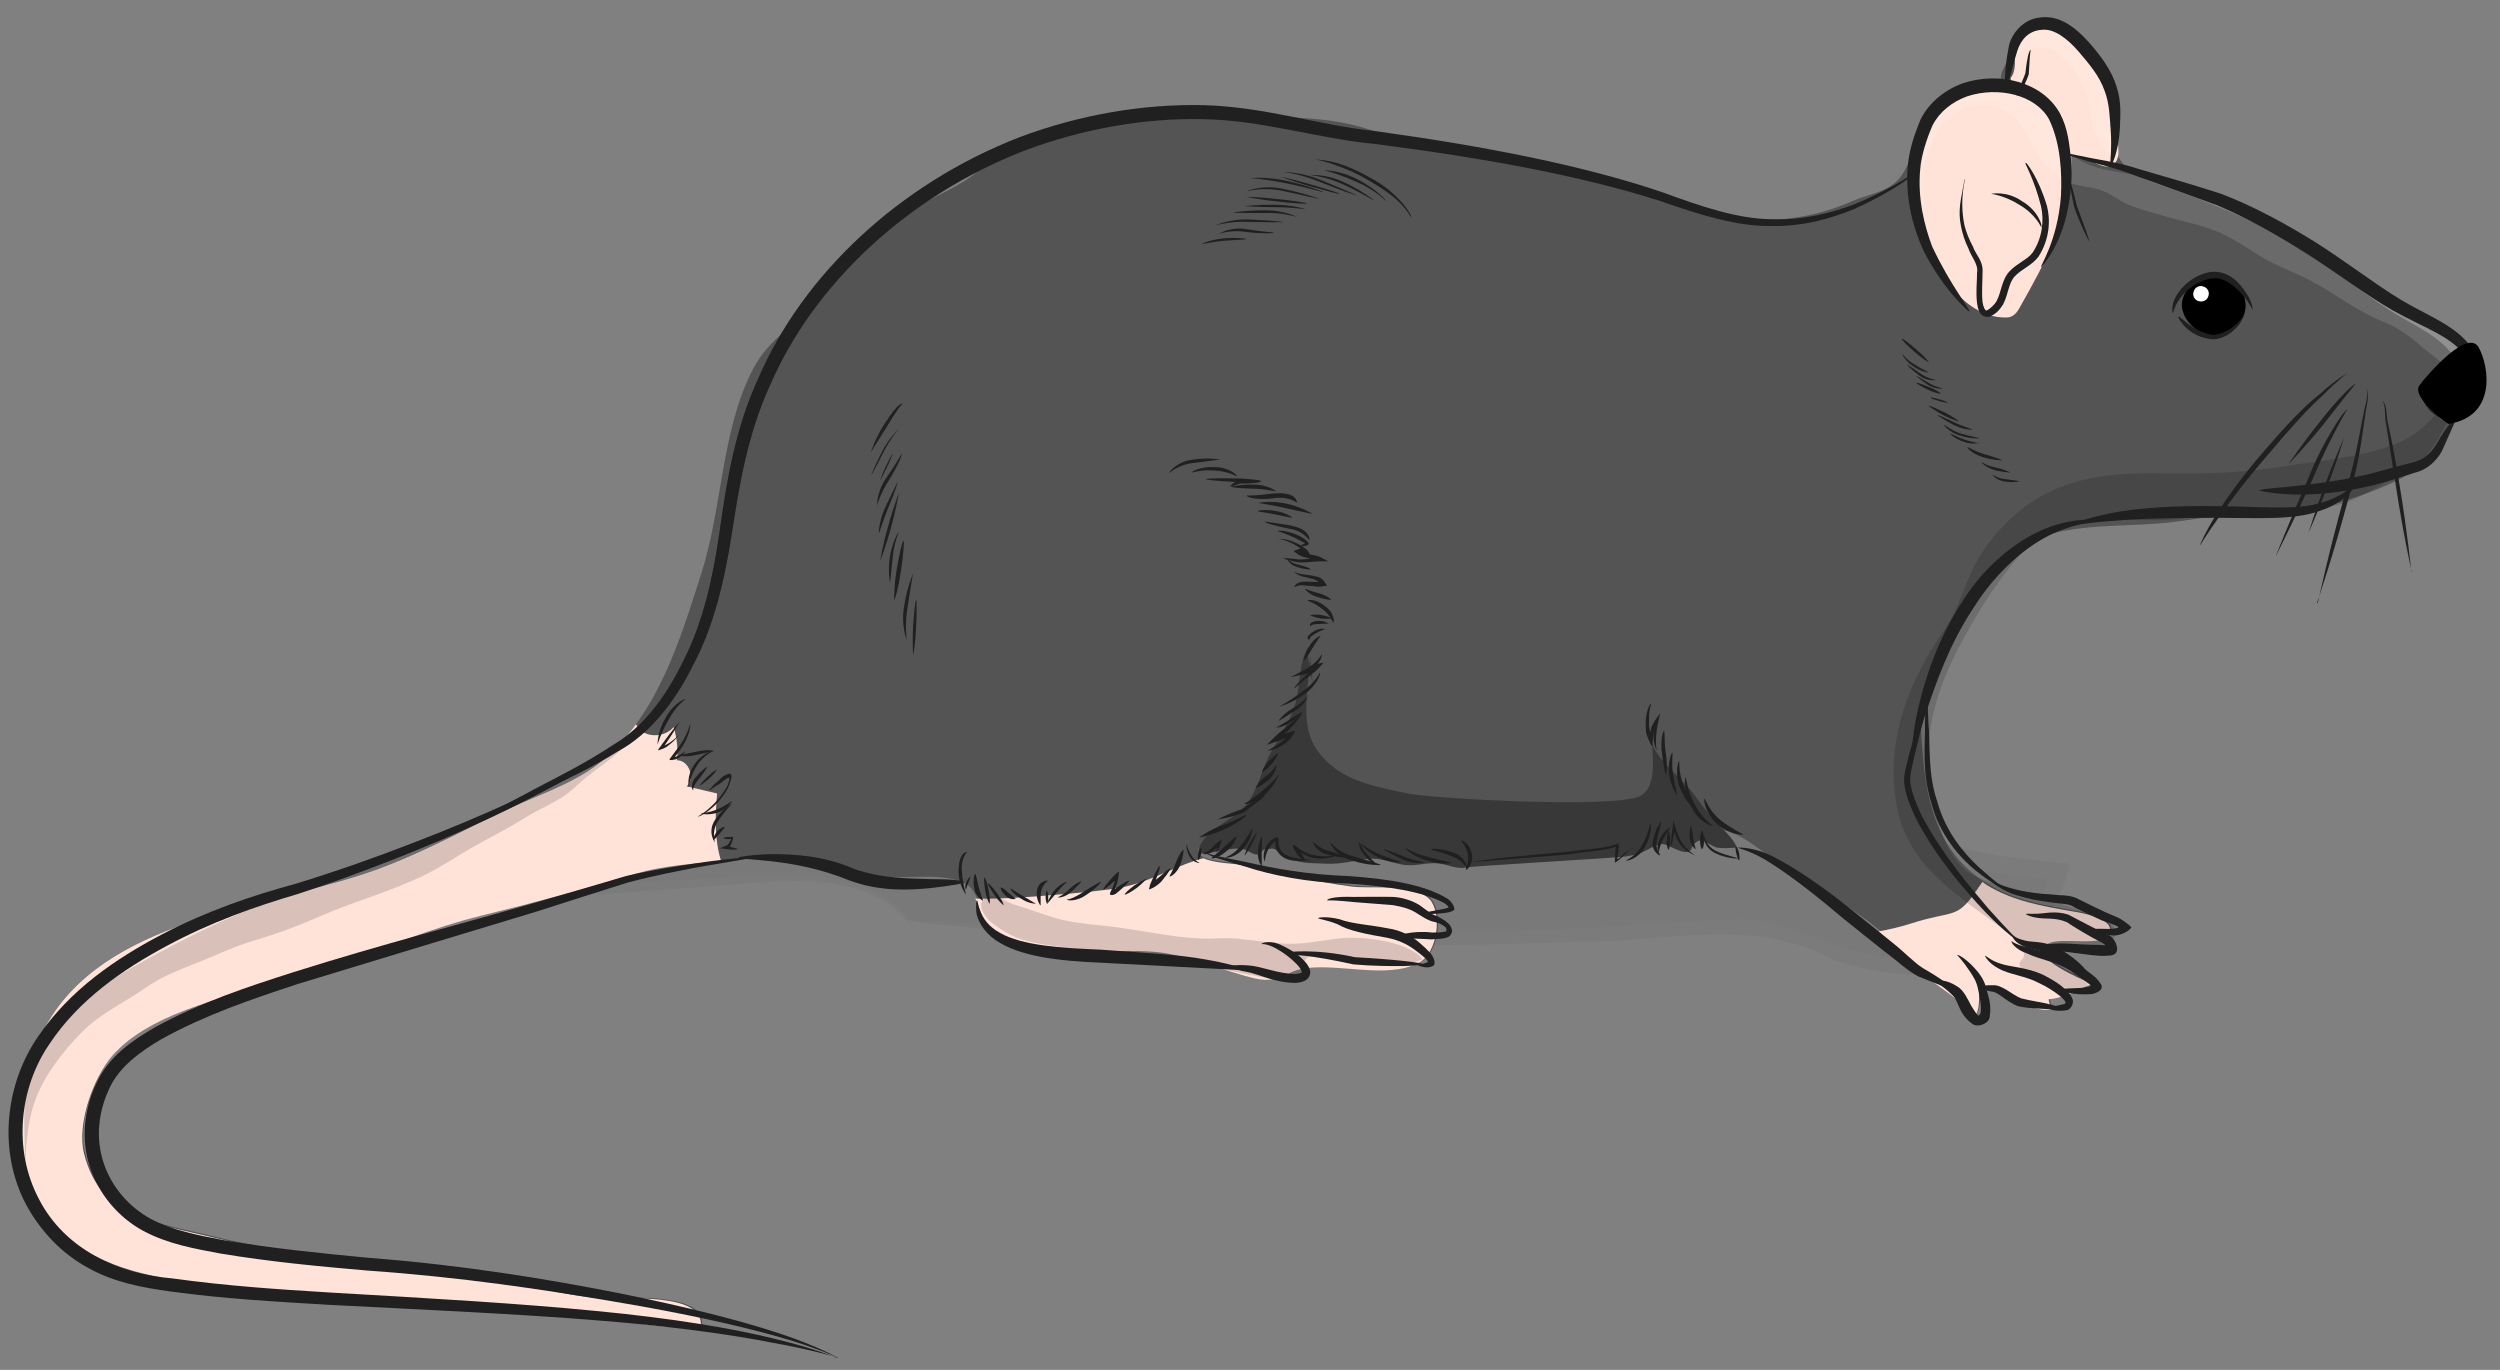 <svg width="73" height="40" viewBox="0 0 73 40" fill="none" xmlns="http://www.w3.org/2000/svg">
<rect x="0" y="0" width="73" height="40" fill="#808080" stroke="none"/>
<g opacity="0.07">
<path d="M26.52 26.87C34.28 27.55 42.09 27.62 49.87 27.08C50.43 27.04 51 27 51.55 27.11C52.05 27.21 52.53 27.42 53.01 27.61C54.32 28.12 55.77 28.41 57.14 28.11C58.51 27.81 59.79 26.81 60.14 25.45C58.59 25.3 57.01 25.13 55.61 24.47C54.84 24.11 54.13 23.6 53.3 23.4C52.13 23.12 50.91 23.49 49.72 23.7C48.62 23.9 47.5 23.95 46.39 24.01C42.41 24.21 38.44 24.42 34.46 24.62C33.57 24.67 32.67 24.71 31.84 25.01C31.39 25.17 30.96 25.4 30.5 25.5C29.78 25.65 29.04 25.47 28.32 25.31C25.02 24.6 21.6 24.45 18.25 24.86C17.94 24.9 17.62 24.95 17.38 25.15C17.14 25.35 17.04 25.75 17.26 25.97C18.86 25.86 20.47 25.76 22.07 25.65C23.77 25.54 25.82 25.61 26.68 27.08" fill="#231F20"/>
<path d="M26.65 27.09C26.65 27.09 26.49 26.81 26.03 26.45C25.57 26.09 24.73 25.78 23.61 25.74C22.49 25.69 21.11 25.87 19.51 25.97C19.11 26 18.7 26.03 18.27 26.06L17.62 26.11L17.23 26.13C17.07 26.13 16.97 25.85 16.97 25.73C16.91 25.09 17.6 24.76 18.06 24.73C18.54 24.68 19.04 24.62 19.54 24.57C21.56 24.4 23.81 24.42 26.18 24.74C27.36 24.86 28.6 25.24 29.79 25.34C30.38 25.41 30.96 25.08 31.56 24.88C32.17 24.64 32.87 24.51 33.54 24.45C36.21 24.3 39.01 24.15 41.92 23.99C44.83 23.82 47.84 23.78 50.85 23.22C51.61 23.07 52.42 22.96 53.22 23.12C54.03 23.28 54.7 23.72 55.35 24.05C56.64 24.75 58.1 24.97 59.53 25.13L60.26 25.21C60.53 25.16 60.39 25.4 60.35 25.56C60.3 25.76 60.25 25.88 60.22 25.95C60.07 26.31 59.86 26.64 59.61 26.92C59.11 27.49 58.46 27.91 57.77 28.16C56.36 28.66 54.88 28.46 53.59 28.05C51.16 26.72 48.6 27.54 46.21 27.49C43.83 27.59 41.62 27.62 39.59 27.61C35.54 27.59 32.27 27.4 30.02 27.23C28.89 27.13 28.02 27.05 27.43 27C26.84 26.94 26.53 26.88 26.53 26.88C26.53 26.88 26.84 26.88 27.44 26.91C28.03 26.94 28.91 26.99 30.04 27.05C32.3 27.16 35.56 27.3 39.6 27.28C41.62 27.27 43.83 27.22 46.2 27.1C47.38 27.03 48.61 26.96 49.87 26.88C50.49 26.85 51.19 26.76 51.84 26.99C52.46 27.2 53.09 27.42 53.73 27.64C54.96 28.03 56.36 28.2 57.61 27.75C58.23 27.52 58.81 27.15 59.25 26.64C59.47 26.39 59.65 26.1 59.78 25.8C59.82 25.55 59.98 25.74 59.48 25.64C58.04 25.49 56.5 25.26 55.13 24.52C54.46 24.17 53.82 23.77 53.13 23.63C52.43 23.49 51.69 23.59 50.94 23.73C47.89 24.3 44.83 24.34 41.95 24.5C39.05 24.65 36.25 24.79 33.58 24.93C32.92 24.98 32.31 25.09 31.7 25.32C31.08 25.52 30.48 25.86 29.77 25.79C28.44 25.66 27.31 25.28 26.12 25.16C23.78 24.82 21.57 24.79 19.57 24.93C19.07 24.98 18.58 25.03 18.11 25.07C17.65 25.11 17.25 25.35 17.28 25.72C17.28 25.88 17.33 25.84 17.61 25.82L18.26 25.78C18.69 25.76 19.1 25.73 19.5 25.71C21.1 25.64 22.48 25.48 23.63 25.57C24.77 25.64 25.64 25.99 26.1 26.39C26.56 26.8 26.66 27.11 26.66 27.11L26.65 27.09Z" fill="#3F3B3C"/>
</g>
<path d="M0.7 34.75C-0.05 33.38 0.53 31.77 1.13 30.38C2.62 26.94 7.3 26.58 10.47 25.57C11.84 25.13 13.22 24.4 14.51 23.77C15.48 23.29 16.67 22.94 17.5 22.28C19.2 20.92 19.86 18.68 20.48 16.74C21.09 14.83 21.06 12.63 21.95 10.85C22.47 9.79 23.29 9.58 23.86 8.54C24.29 7.76 25.64 6.9 26.36 6.32C27.05 5.77 28.01 5.53 28.69 4.88C29.36 4.25 30.59 4 31.46 3.77C33.07 3.34 34.16 3.31 35.84 3.38C37.67 3.46 38.95 3.31 40.64 4.02C41.99 4.59 47.36 5.1 48.65 5.77C50.36 6.66 52.44 6.6 54.07 5.88C54.49 5.69 55.02 5.63 55.36 5.31C55.72 4.98 55.83 4.42 56.07 4.01C56.54 3.19 57.41 2.35 58.42 2.35C58.38 2.02 58.86 1.4 59.13 1.19C59.32 1.04 59.66 0.89 59.91 0.87C60.37 0.84 60.33 0.93 60.58 1.24C61.21 2.04 61.48 2.88 61.63 3.84C61.83 5.14 62.55 5.19 63.62 5.59C64.9 6.06 66.16 6.58 67.32 7.32C68.29 7.94 69.13 8.7 70.14 9.28C70.75 9.63 71.53 10 71.81 10.71C71.63 10.97 71.91 11.72 71.72 12.16C71.53 12.59 71.18 13.08 70.87 13.42C70.29 14.07 68.76 14.54 67.9 14.8C67.31 14.98 66.73 14.96 66.09 14.96C65.25 14.96 64.39 15.12 63.56 15.23C62.22 15.41 60.84 15.25 59.53 15.69C58.42 16.06 58.1 16.81 57.49 17.74C56.51 19.23 55.99 19.84 56.11 21.59C56.22 23.25 56.48 24.85 58.04 25.81C58.81 26.29 59.68 26.43 60.54 26.58C60.82 26.63 61.75 26.77 61.64 27.19C61.52 27.67 60.2 27.29 59.82 27.52C59.18 27.91 60.88 28.57 61.1 28.69C60.69 28.87 60.3 29.1 59.85 29.14C59.86 29.24 59.9 29.34 59.95 29.43C59.14 29.57 58.61 28.75 57.82 28.79C57.82 29.13 57.86 29.47 57.66 29.68C57.2 28.98 56.35 28.68 55.8 28.05C54.51 26.58 53.05 26.03 51.51 24.89C51.11 24.6 50.75 24.33 50.29 24.23C49.38 24.03 48.32 24.48 47.41 24.57C46.17 24.7 40.92 24.7 39.67 24.7H36.21C35.97 24.7 35.06 24.58 34.99 24.81C34.9 25.15 35.99 25.18 36.17 25.21C37.31 25.41 38.36 25.72 39.52 25.86C40.11 25.93 41.34 25.75 41.78 26.24C42.16 26.66 42.02 27.81 41.48 28.1C40.55 28.6 39.08 28.08 38.06 28.28C37.62 28.37 37.49 28.62 36.95 28.6C36.66 28.6 36.12 28.39 35.81 28.31C35.16 28.13 34.53 27.87 33.82 27.79C32.39 27.64 30.59 28.04 29.29 27.4C28.58 27.05 28.69 26.08 28.2 25.81C27.53 25.44 26.41 25.7 25.65 25.57C24.31 25.35 23.06 24.94 21.67 25.07C20.69 25.17 19.55 25.19 18.6 25.48C17.13 25.93 15.59 26.34 14.07 26.71C13.38 26.88 12.75 27.09 12.07 27.33C11.35 27.58 10.75 28.02 10 28.21C9.24 28.41 8.47 28.53 7.72 28.75C6.31 29.18 4.34 29.62 3.31 30.8C2.76 31.42 2.27 32.76 2.48 33.64C2.95 35.58 4.62 35.7 6.23 36.1C8.5 36.67 10.83 36.8 13.15 37.05C14.72 37.22 16.27 37.84 17.81 37.89C18.32 37.91 20.61 37.73 20.5 38.69C19.78 38.81 18.78 38.61 18.03 38.54C16.02 38.35 14.04 37.97 12.02 37.88C10.03 37.79 8.15 37.84 6.21 37.53C4.07 37.19 2.41 36.94 1 35.12C0.9 34.99 0.81 34.86 0.74 34.72L0.7 34.75Z" fill="#545454"/>
<path d="M17.78 37.92C16.23 37.87 14.69 37.25 13.12 37.08C10.8 36.83 8.48 36.69 6.2 36.13C4.6 35.73 2.93 35.61 2.45 33.67C2.24 32.79 2.74 31.45 3.28 30.83C4.31 29.65 6.28 29.21 7.69 28.78C8.44 28.55 9.21 28.43 9.97 28.24C10.71 28.05 11.31 27.61 12.04 27.36C12.72 27.12 13.35 26.91 14.04 26.74C15.55 26.37 17.1 25.96 18.57 25.51C19.34 25.28 20.22 25.22 21.06 25.15C20.86 24.54 20.88 23.83 20.94 23.17C20.64 23.1 20.34 23.03 20.05 22.96C20.31 22.73 20.12 22.2 19.77 22.2C19.8 21.88 19.77 21.55 19.67 21.23C19.47 21.47 19.08 21.54 18.8 21.39C18.7 21.33 18.63 21.25 18.57 21.15C18.26 21.57 17.91 21.95 17.5 22.28C16.67 22.94 15.48 23.29 14.51 23.77C13.22 24.41 11.84 25.14 10.47 25.57C7.3 26.58 2.63 26.94 1.13 30.38C0.53 31.77 -0.06 33.38 0.7 34.75C0.77 34.89 0.86 35.02 0.96 35.15C2.38 36.97 4.04 37.22 6.17 37.56C8.11 37.87 9.99 37.82 11.98 37.91C14 38 15.98 38.38 17.99 38.57C18.74 38.64 19.73 38.84 20.46 38.72C20.58 37.75 18.29 37.93 17.77 37.92H17.78Z" fill="#FFE3D9"/>
<path d="M41.75 26.27C41.31 25.78 40.08 25.96 39.49 25.89C38.33 25.75 37.28 25.44 36.14 25.24C36.02 25.22 35.43 25.2 35.14 25.06C34.44 25.24 33.8 25.63 33.09 25.83C32.64 25.96 32.16 26 31.69 26.05C31.39 26.08 31.09 26.11 30.79 26.13C30.02 26.2 29.25 26.25 28.48 26.24C28.66 26.64 28.76 27.17 29.25 27.41C30.55 28.06 32.35 27.66 33.78 27.8C34.5 27.87 35.12 28.14 35.77 28.32C36.08 28.41 36.63 28.6 36.91 28.61C37.45 28.63 37.58 28.38 38.02 28.29C39.03 28.1 40.51 28.61 41.44 28.11C41.98 27.82 42.12 26.67 41.74 26.25L41.75 26.27Z" fill="#FFE3D9"/>
<path d="M61.61 27.22C61.71 26.8 60.79 26.66 60.51 26.61C59.65 26.46 58.79 26.32 58.01 25.84C57.96 25.81 57.93 25.78 57.89 25.75C57.82 25.85 57.75 25.94 57.68 26.05C57.13 26.85 57.01 26.58 55.82 26.96C55.49 27.07 55.16 27.14 54.85 27.2C55.17 27.46 55.47 27.75 55.77 28.09C56.32 28.72 57.16 29.02 57.63 29.72C57.83 29.51 57.78 29.17 57.79 28.83C58.58 28.79 59.11 29.61 59.92 29.47C59.87 29.38 59.83 29.28 59.82 29.18C60.27 29.14 60.67 28.91 61.07 28.73C60.85 28.61 59.15 27.94 59.79 27.56C60.17 27.33 61.49 27.7 61.61 27.23V27.22Z" fill="#FFE3D9"/>
<path d="M61.55 2.22C61.52 2.09 61.49 1.96 61.43 1.83C61.37 1.72 61.29 1.62 61.21 1.52C60.96 1.23 60.67 0.95 60.31 0.8C59.95 0.65 59.52 0.63 59.19 0.84C59.08 0.91 58.98 1.01 58.91 1.13C58.74 1.47 58.95 1.98 58.71 2.28C58.74 2.5 58.85 2.71 58.97 2.9C59.16 3.21 59.36 3.52 59.55 3.83C59.69 4.06 59.84 4.29 60.08 4.42C60.35 4.56 60.67 4.54 60.95 4.65C61.2 4.75 61.48 4.96 61.7 4.81C61.87 4.7 61.87 4.46 61.85 4.26C61.79 3.57 61.69 2.89 61.54 2.22H61.55Z" fill="#FFE3D9"/>
<path d="M57.34 2.87C56.98 2.91 56.66 3.15 56.45 3.45C56.24 3.75 56.13 4.1 56.04 4.45C55.89 5.05 55.79 5.68 55.94 6.28C56.01 6.57 56.14 6.85 56.27 7.12C56.5 7.62 56.74 8.13 57.11 8.54C57.48 8.95 57.99 9.27 58.54 9.27C58.62 9.27 58.7 9.27 58.77 9.22C58.86 9.17 58.92 9.08 58.97 8.99C59.74 7.63 60.53 6.19 60.48 4.63C60.47 4.16 60.37 3.68 60.08 3.3C59.8 2.94 59.36 2.72 58.92 2.58C58.5 2.44 58.03 2.36 57.63 2.56C57.37 2.68 57.15 2.92 56.87 2.92" fill="#FFE3D9"/>
<path opacity="0.15" d="M36.21 27.42C36.58 27.45 36.95 27.51 37.32 27.54C37.98 27.61 38.49 27.47 39.12 27.4C39.75 27.33 41.12 27.47 41.54 28.01C40.88 28.31 39.79 28.08 39.09 28.03C38.91 28.02 38.29 27.89 38.21 27.94C37.99 28.06 38.11 28.4 38.11 28.64C37.12 28.7 36.22 28.34 35.24 28.24C34.33 28.15 33.41 27.96 32.5 27.82C31.65 27.69 30.69 27.68 29.86 27.44C29.55 27.35 29.23 27.15 28.98 26.96C28.79 26.82 28.47 26.41 28.78 26.21C28.99 26.07 29.41 26.35 29.61 26.41C29.98 26.52 30.37 26.67 30.76 26.79C31.22 26.93 31.73 26.98 32.22 27.03C33.34 27.14 34.46 27.46 35.59 27.4C35.8 27.39 36 27.4 36.2 27.41L36.21 27.42Z" fill="black"/>
<path d="M38.25 19.1C38.25 20.01 37.91 21.11 38.45 21.89C39.08 22.79 40.05 22.94 41.05 23.16C41.78 23.32 47.18 23.62 47.9 23.24C48.43 22.96 48.23 21.93 48.23 21.49C48.13 22 49.13 22.74 49.42 23.14C49.62 23.41 49.8 23.66 50.03 23.92C50.23 24.15 50.63 24.47 50.71 24.75C50.53 24.76 50.32 24.78 50.14 24.75C50.02 24.73 49.73 24.52 49.64 24.54C49.28 24.64 49.53 25.03 48.99 24.82C48.54 24.64 48.6 24.55 48.11 24.81C47.81 24.97 47.8 24.95 47.46 25.01C47.2 25.05 43 25.29 42.79 25.33C42.53 25.39 42.25 25.23 41.99 25.21C41.75 25.19 41.53 25.24 41.3 25.26C40.8 25.31 40.44 25.03 39.96 25.08C39.51 25.13 39.19 25.24 38.72 25.22C38.15 25.19 37.88 25.24 37.41 24.92C37.13 24.73 37.23 24.78 36.93 24.8C36.86 24.8 36.83 24.94 36.72 24.95C36.59 24.97 36.44 24.82 36.31 24.8C35.85 24.71 35.42 24.97 34.99 24.91C35.04 24.26 35.97 23.99 36.35 23.55C36.73 23.11 36.84 22.43 37.13 21.93C37.38 21.49 37.7 21.01 37.83 20.53C37.97 20.01 37.92 19.36 38.2 18.89C38.15 19.36 38.35 19.83 38.36 20.28" fill="#383838"/>
<path opacity="0.15" d="M1.35 30.46C1.11 30.85 0.82 31.33 0.76 31.78C0.66 32.61 0.74 33.44 0.74 34.28C0.74 33.63 0.78 32.84 1.01 32.18C1.26 31.44 1.85 30.68 2.4 30.13C2.92 29.6 3.64 29.27 4.24 28.85C4.76 28.48 5.37 28.27 5.96 28.03C6.45 27.83 6.91 27.61 7.43 27.46C8.12 27.26 8.72 27.03 9.38 26.74C10.39 26.3 11.43 26.03 12.42 25.54C12.89 25.31 13.33 25.01 13.78 24.75C14.29 24.46 14.82 24.2 15.31 23.89C15.65 23.68 16.01 23.52 16.35 23.32C16.67 23.13 16.88 22.89 17.15 22.67C17.48 22.41 17.82 22.19 18.13 21.9C18.27 21.77 18.41 21.63 18.54 21.49C18.61 21.42 18.82 21.06 18.9 21.05C18.75 21.08 18.43 21.52 18.31 21.61C18 21.85 17.63 22.04 17.28 22.22C16.79 22.48 16.28 22.69 15.79 22.93C15.33 23.15 14.93 23.52 14.48 23.77C14.25 23.9 14.03 24.04 13.78 24.14C13.13 24.42 12.44 24.63 11.76 24.85C11.45 24.95 11.14 25.11 10.82 25.22C10.04 25.49 9.3 25.79 8.53 26.07C7 26.61 5.54 27.31 4.13 28.1C3.4 28.51 2.51 29.03 1.94 29.67C1.71 29.94 1.49 30.18 1.31 30.48L1.35 30.46Z" fill="black"/>
<path opacity="0.13" d="M58.82 1.81C58.87 1.41 59.55 1.32 59.86 1.43C60.22 1.55 60.68 2.18 60.84 2.5C61.06 2.95 61.03 3.48 61.21 3.93C61.32 4.2 61.58 4.46 61.68 4.68C61.68 4.11 61.68 3.53 61.71 2.96C61.73 2.4 61.34 1.89 60.99 1.47C60.71 1.13 60.08 0.61 59.61 0.68C58.95 0.77 58.92 1.3 58.76 1.81" fill="white"/>
<path opacity="0.13" d="M56.2 6.17C56.22 5.77 56.08 5.34 56.16 4.93C56.27 4.36 56.62 3.57 57.15 3.25C57.48 3.05 57.95 3.02 58.31 3.13C59 3.34 59.11 3.85 59.42 4.4C59.59 4.71 59.85 4.92 60.11 5.15C60.47 5.47 60.92 5.4 61.37 5.56C61.64 5.66 61.87 5.85 62.13 5.97C62.47 6.11 62.85 6.21 63.2 6.31C63.81 6.49 64.34 6.57 64.9 6.83C65.37 7.05 65.79 7.37 66.23 7.61C66.64 7.83 67.09 7.99 67.5 8.21C68.22 8.6 68.86 9.11 69.63 9.41C70.06 9.58 70.4 9.85 70.75 10.15C70.98 10.35 71.27 10.54 71.47 10.76C71.78 11.11 71.94 11.57 71.94 12.02C72.36 11.6 72.48 10.9 72.23 10.37C72.13 10.16 72.05 10.01 71.84 9.89C71.56 9.71 71.25 9.49 70.95 9.35C70.68 9.22 70.35 9.11 70.06 9.01C69.35 8.76 68.76 8.16 68.1 7.76C67.19 7.21 66.35 6.58 65.36 6.14C64.56 5.79 63.69 5.57 62.87 5.26C62.07 4.96 61.05 5.07 60.45 4.46C60.25 4.25 60.22 3.9 60.04 3.67C59.84 3.41 59.7 3.15 59.45 2.92C58.94 2.45 58.22 2.25 57.53 2.42C56.94 2.57 56.57 3.11 56.4 3.66C56.32 3.91 56.24 4.19 56.21 4.46C56.17 4.76 56.04 5.13 56.04 5.43" fill="white"/>
<path opacity="0.15" d="M59.43 15.77C60 15.33 60.62 15.33 61.41 15.22C62.01 15.13 62.63 15.22 63.24 15.18C63.9 15.15 64.49 15.01 65.15 15.01C65.72 15.01 66.28 14.86 66.85 14.85C67.39 14.85 67.9 14.85 68.43 14.7C68.87 14.57 69.24 14.29 69.65 14.1C70.08 13.9 70.44 13.81 70.75 13.44C71.03 13.11 71.25 12.73 71.45 12.34C71.63 11.98 71.96 11.38 71.95 10.99C71.37 11.7 70.98 12.53 70.05 12.92C69.02 13.36 67.77 13.44 66.66 13.62C65.49 13.81 64.39 13.84 63.21 13.82C62.04 13.8 60.83 13.86 59.77 14.4C59 14.79 58.37 15.4 57.89 16.11C57.41 16.82 57.25 17.71 56.77 18.4C55.71 19.92 55.03 21.68 55.39 23.57C55.74 25.39 57.3 26.21 58.65 27.25C58.88 27.43 59.08 27.57 59.1 27.88C59.1 28.07 58.87 28.04 59.02 28.29C59.18 28.54 59.92 28.7 60.2 28.81C60.59 28.96 61.18 29.05 60.88 28.42C60.71 28.06 60.09 28 60.01 27.6C60.46 27.44 61.48 27.83 61.73 27.39C62.03 26.87 60.89 26.62 60.55 26.51C59.97 26.32 59.38 26.17 58.81 25.96C58.36 25.8 57.77 25.72 57.4 25.41C56.74 24.86 56.53 23.85 56.39 23.05C56.13 21.62 56.49 20.26 57.16 18.98C57.69 17.95 58.31 16.96 59.08 16.09C59.19 15.97 59.3 15.87 59.41 15.79L59.43 15.77Z" fill="black"/>
<path d="M63.76 9.16C63.84 9.36 64.01 9.55 64.19 9.66C64.62 9.93 65.1 9.75 65.41 9.38C65.76 8.97 65.5 8.28 65.04 8.08C64.45 7.83 63.48 8.46 63.76 9.15V9.16Z" fill="black"/>
<path d="M64.48 8.66C64.44 8.78 64.31 8.83 64.19 8.79C64.07 8.75 64.01 8.62 64.06 8.5C64.1 8.38 64.23 8.32 64.35 8.37C64.47 8.41 64.53 8.54 64.48 8.66Z" fill="white"/>
<path d="M71.62 12.23C71.62 12.23 71.83 12.13 72 11.78C72.15 11.45 72.37 10.85 71.94 10.34C71.54 9.81 70.74 9.55 69.9 9.08C69.07 8.61 68.26 7.98 67.36 7.41C66.46 6.84 65.57 6.34 64.73 5.99C63.86 5.67 63.07 5.39 62.41 5.15C61.76 4.89 61.19 4.78 60.81 4.66C60.43 4.55 60.22 4.48 60.23 4.47C60.23 4.45 60.45 4.49 60.84 4.57C61.22 4.66 61.8 4.72 62.47 4.94C63.15 5.14 63.96 5.37 64.86 5.66C65.75 6 66.67 6.49 67.59 7.06C68.51 7.64 69.32 8.28 70.1 8.75C70.86 9.21 71.74 9.51 72.18 10.17C72.67 10.85 72.34 11.57 72.12 11.86C71.87 12.2 71.62 12.24 71.62 12.24V12.23Z" fill="#202020"/>
<path d="M71.13 11.47C71.33 11.45 71.88 11.57 71.84 11.83C71.8 12.08 71.22 11.52 71.13 11.47Z" fill="black"/>
<path d="M65.97 14.33C65.97 14.23 67.45 14.25 69.19 13.84C69.62 13.72 70.04 13.61 70.42 13.51C70.8 13.43 70.99 13.22 71.15 12.96C71.44 12.45 71.7 12.15 71.73 12.18C71.74 12.2 71.6 12.51 71.35 13.07C71.25 13.34 70.93 13.71 70.52 13.8C70.15 13.92 69.73 14.06 69.29 14.17C68.4 14.39 67.56 14.46 66.96 14.44C66.36 14.42 65.99 14.33 65.99 14.33H65.97Z" fill="#202020"/>
<path d="M71.31 12.22C71.31 12.22 70.82 12.07 70.69 11.49C70.6 11.17 70.9 10.94 71.04 10.89C71.19 10.81 71.28 10.75 71.29 10.76C71.29 10.76 71.23 10.86 71.09 10.96C70.95 11.07 70.77 11.21 70.83 11.46C70.93 11.95 71.31 12.21 71.31 12.21V12.22Z" fill="#202020"/>
<path d="M64.24 15.91C64.24 15.91 64.38 15.56 64.7 15.05C65.02 14.54 65.51 13.86 66.12 13.16C66.72 12.46 67.29 11.85 67.77 11.48C68.22 11.07 68.55 10.89 68.55 10.89C68.55 10.89 68.25 11.11 67.83 11.54C67.38 11.94 66.83 12.56 66.24 13.26C65.03 14.64 64.25 15.91 64.25 15.91H64.24Z" fill="#202020"/>
<path d="M66.82 13.56C66.82 13.56 67.2 12.99 67.73 12.33C68.25 11.65 68.74 11.19 68.78 11.21C68.78 11.21 68.34 11.75 67.83 12.41C67.3 13.06 66.82 13.56 66.82 13.56Z" fill="#202020"/>
<path d="M66.46 16.22C66.46 16.22 66.85 15.23 67.38 14.02C67.73 13.12 68.17 12.42 68.39 12.11C68.48 12 68.54 11.94 68.54 11.94C68.54 11.94 68.51 12.01 68.43 12.14C68.25 12.46 67.86 13.19 67.49 14.08C66.94 15.28 66.46 16.23 66.46 16.23V16.22Z" fill="#202020"/>
<path d="M67.68 17.61C67.68 17.61 67.98 16.19 68.46 14.47C68.82 13.35 68.94 12.34 69.08 11.79C69.16 11.49 69.1 11.32 69.1 11.32C69.1 11.32 69.18 11.49 69.12 11.79C69.01 12.34 68.94 13.38 68.59 14.5C68.13 16.22 67.66 17.6 67.66 17.6L67.68 17.61Z" fill="#202020"/>
<path d="M67.41 15.56C67.41 15.56 67.6 14.92 67.89 14.15C68.18 13.38 68.45 12.77 68.45 12.77C68.45 12.77 68.26 13.41 67.97 14.18C67.68 14.95 67.41 15.56 67.41 15.56Z" fill="#202020"/>
<path d="M70.42 16.69C70.42 16.69 70.17 15.58 69.96 14.19C69.85 13.5 69.75 12.88 69.68 12.42C69.63 12.2 69.65 12 69.63 11.88C69.61 11.75 69.56 11.7 69.56 11.7C69.56 11.7 69.63 11.74 69.66 11.87C69.7 12 69.68 12.18 69.74 12.41C69.84 12.86 69.96 13.49 70.07 14.18C70.3 15.56 70.41 16.69 70.41 16.69H70.42Z" fill="#202020"/>
<path d="M60.44 15.33C60.44 15.33 60.89 15.13 61.66 14.98C62.43 14.83 63.52 14.76 64.71 14.78C65.9 14.78 66.97 14.91 67.7 14.7C68.44 14.52 68.76 14.11 68.78 14.15C68.78 14.15 68.55 14.65 67.76 14.91C66.99 15.2 65.88 15.12 64.71 15.12C63.53 15.12 62.46 15.14 61.7 15.21C60.93 15.26 60.46 15.36 60.45 15.33H60.44Z" fill="#202020"/>
<path d="M63.44 9.15C63.44 9.15 63.38 8.94 63.54 8.65C63.7 8.37 64.04 8.03 64.55 7.94C65.12 7.88 65.44 8.33 65.6 8.57C65.78 8.84 65.78 9.05 65.78 9.05C65.77 9.05 65.7 8.87 65.51 8.64C65.32 8.44 65 8.07 64.58 8.13C64.15 8.2 63.82 8.49 63.65 8.72C63.48 8.96 63.46 9.15 63.44 9.15Z" fill="#202020"/>
<path d="M63.61 9.25C63.65 9.19 64 9.69 64.62 9.78C65.26 9.72 65.56 9.14 65.54 9.16C65.54 9.16 65.51 9.3 65.38 9.48C65.24 9.65 65 9.89 64.62 9.91C63.87 9.85 63.58 9.25 63.61 9.26V9.25Z" fill="#202020"/>
<path d="M57.51 9.11C57.51 9.11 56.82 8.58 56.17 7.33C55.88 6.69 55.64 5.87 55.7 4.92C55.74 4.42 55.87 4 56.08 3.49C56.32 3 56.79 2.62 57.32 2.43C58.38 2.08 59.64 2.39 60.15 3.31C60.39 3.76 60.42 4.21 60.47 4.61C60.51 5.02 60.49 5.4 60.44 5.75C60.26 7.16 59.6 7.8 59.6 7.8C59.55 7.79 60.08 7.06 60.18 5.72C60.21 5.08 60.18 4.2 59.83 3.48C59.43 2.76 58.34 2.52 57.45 2.81C57 2.97 56.63 3.27 56.43 3.66C56.26 4.05 56.1 4.54 56.07 4.94C55.99 5.79 56.19 6.59 56.42 7.2C56.98 8.39 57.56 9.06 57.5 9.09L57.51 9.11Z" fill="#202020"/>
<path d="M59.18 4.77C59.18 4.77 59.52 5.18 59.77 6.01C59.88 6.43 59.85 6.99 59.52 7.5C59.33 7.75 59.03 7.86 58.84 8.06C58.65 8.25 58.65 8.58 58.49 8.89C58.39 9.05 58.28 9.17 58.09 9.25C57.78 9.29 57.75 8.97 57.73 8.85C57.69 8.53 57.73 8.24 57.73 7.96C57.78 7.73 57.55 7.48 57.48 7.26C57.37 7.04 57.3 6.81 57.26 6.6C57.17 6.17 57.26 5.82 57.3 5.59C57.34 5.37 57.36 5.27 57.36 5.23C57.41 5.23 57.2 5.76 57.36 6.57C57.41 6.77 57.49 6.98 57.61 7.2C57.69 7.44 57.92 7.62 57.89 7.96C57.89 8.24 57.86 8.53 57.89 8.82C57.91 8.96 57.97 9.1 58.02 9.06C58.11 9.02 58.24 8.9 58.3 8.79C58.44 8.54 58.44 8.18 58.68 7.92C58.91 7.68 59.2 7.58 59.35 7.38C59.64 6.95 59.69 6.43 59.6 6.03C59.4 5.23 59.12 4.77 59.14 4.76L59.18 4.77Z" fill="#202020"/>
<path d="M58.14 5.66C58.14 5.66 58.6 5.56 59.05 5.88C59.52 6.15 59.66 6.63 59.6 6.63C59.6 6.63 59.43 6.25 58.98 5.99C58.55 5.71 58.14 5.66 58.14 5.66Z" fill="#202020"/>
<path d="M61.01 7.06C61.01 7.06 60.77 6.63 60.57 6.06C60.44 5.47 60.37 4.99 60.37 4.99C60.37 4.99 60.51 5.45 60.65 6.03C60.86 6.59 61.03 7.04 61 7.05L61.01 7.06Z" fill="#202020"/>
<path d="M58.55 2.51C58.55 2.51 58.51 2.1 58.65 1.4C58.69 1.06 59.04 0.55 59.58 0.51C60.16 0.43 60.64 0.84 60.99 1.23C61.34 1.62 61.66 2.06 61.8 2.52C61.96 2.99 61.91 3.42 61.9 3.76C61.86 4.46 61.65 4.86 61.63 4.85C61.59 4.84 61.68 4.42 61.63 3.76C61.6 3.42 61.6 3.02 61.45 2.64C61.31 2.24 61.02 1.88 60.69 1.5C60.37 1.13 59.98 0.83 59.63 0.87C59.23 0.89 59.01 1.17 58.91 1.47C58.72 2.08 58.65 2.55 58.55 2.5V2.51Z" fill="#202020"/>
<path d="M58.9 2.79C58.84 2.77 59.02 2.48 59.14 2.14C59.18 1.78 59.24 1.42 59.31 1.47C59.27 1.46 59.27 1.76 59.24 2.17C59.11 2.56 58.9 2.8 58.9 2.8V2.79Z" fill="#202020"/>
<path d="M56.32 10.58C56.32 10.58 56.11 10.46 55.9 10.27C55.68 10.08 55.52 9.91 55.53 9.89C55.55 9.87 55.73 10.01 55.95 10.2C56.17 10.39 56.33 10.56 56.32 10.58Z" fill="#202020"/>
<path d="M56.3 10.88C56.3 10.88 56.08 10.85 55.86 10.69C55.63 10.54 55.53 10.33 55.55 10.33C55.55 10.33 55.67 10.51 55.9 10.64C56.12 10.78 56.31 10.86 56.31 10.88H56.3Z" fill="#202020"/>
<path d="M56.52 11.1C56.52 11.1 56.28 11.14 56.05 10.97C55.83 10.81 55.68 10.65 55.68 10.65C55.69 10.63 55.87 10.77 56.08 10.91C56.3 11.06 56.51 11.09 56.51 11.09L56.52 11.1Z" fill="#202020"/>
<path d="M56.73 11.35C56.73 11.35 56.52 11.37 56.3 11.24C56.09 11.11 55.95 10.97 55.95 10.97C55.95 10.96 56.12 11.07 56.33 11.19C56.54 11.31 56.73 11.34 56.73 11.35Z" fill="#202020"/>
<path d="M56.67 11.5C56.67 11.5 56.49 11.48 56.3 11.38C56.11 11.29 55.95 11.2 55.96 11.18C55.96 11.16 56.13 11.22 56.33 11.3C56.53 11.38 56.68 11.48 56.67 11.5Z" fill="#202020"/>
<path d="M56.88 11.76C56.88 11.76 56.76 11.75 56.62 11.71C56.48 11.67 56.36 11.63 56.37 11.61C56.37 11.6 56.49 11.62 56.63 11.66C56.77 11.7 56.88 11.74 56.88 11.76Z" fill="#202020"/>
<path d="M57.2 12.31C57.2 12.31 56.99 12.25 56.74 12.12C56.5 11.99 56.31 11.86 56.32 11.85C56.32 11.83 56.53 11.92 56.78 12.04C57.02 12.16 57.21 12.3 57.2 12.31Z" fill="#202020"/>
<path d="M57.59 12.55C57.59 12.55 57.33 12.55 57.05 12.41C56.78 12.27 56.57 12.13 56.57 12.12C56.57 12.1 56.8 12.21 57.08 12.34C57.35 12.47 57.59 12.52 57.59 12.55Z" fill="#202020"/>
<path d="M57.8 12.8C57.8 12.8 57.54 12.82 57.24 12.72C56.93 12.63 56.75 12.42 56.77 12.41C56.78 12.4 56.97 12.57 57.26 12.66C57.55 12.75 57.8 12.78 57.8 12.8Z" fill="#202020"/>
<path d="M57.8 12.93C57.8 12.93 57.58 12.99 57.34 12.9C57.09 12.82 56.93 12.67 56.95 12.66C56.96 12.65 57.13 12.76 57.37 12.84C57.61 12.92 57.81 12.94 57.81 12.94L57.8 12.93Z" fill="#202020"/>
<path d="M58.44 13.44C58.44 13.44 58.19 13.44 57.91 13.35C57.61 13.27 57.43 13.08 57.45 13.06C57.47 13.04 57.66 13.18 57.94 13.26C58.22 13.34 58.45 13.42 58.45 13.43L58.44 13.44Z" fill="#202020"/>
<path d="M58.7 13.8C58.7 13.8 58.5 13.79 58.25 13.73C58 13.66 57.84 13.5 57.86 13.49C57.86 13.49 58.03 13.61 58.27 13.65C58.51 13.7 58.71 13.79 58.7 13.81V13.8Z" fill="#202020"/>
<path d="M58.95 14.06C58.95 14.06 58.77 14.1 58.54 14.06C58.3 14.03 58.17 13.87 58.19 13.86C58.19 13.86 58.33 13.97 58.55 13.99C58.76 14.02 58.95 14.04 58.95 14.05V14.06Z" fill="#202020"/>
<path d="M13.9 23.96C13.9 23.96 14.56 23.59 15.77 22.96C16.37 22.64 17.12 22.27 17.92 21.74C18.76 21.24 19.42 20.39 19.95 19.3C20.5 18.23 20.81 16.94 21.01 15.52C21.21 14.11 21.45 12.55 22.14 11.05C23.44 8.03 26.24 5.38 29.76 4.01C31.52 3.35 33.37 3.03 35.15 3.07C36.95 3.12 38.57 3.67 40.17 3.83C43.36 4.27 46.24 4.83 48.56 5.62C49.7 6.04 50.75 6.39 51.71 6.4C52.67 6.44 53.48 6.21 54.11 5.98C55.36 5.47 55.96 4.98 55.98 5.02C55.98 5.02 55.41 5.53 54.15 6.1C53.52 6.36 52.69 6.62 51.7 6.6C50.71 6.61 49.62 6.27 48.48 5.87C46.17 5.13 43.32 4.61 40.12 4.2C38.51 4.05 36.86 3.51 35.14 3.48C33.41 3.44 31.62 3.76 29.91 4.4C26.49 5.73 23.77 8.3 22.5 11.22C21.83 12.67 21.59 14.17 21.37 15.59C21.15 17.01 20.82 18.35 20.23 19.44C19.69 20.54 18.93 21.46 18.06 21.93C17.23 22.45 16.47 22.79 15.85 23.09C14.61 23.66 13.92 23.97 13.92 23.97L13.9 23.96Z" fill="#202020"/>
<path d="M19.2 21.75C19.2 21.75 19.19 21.36 19.43 20.97C19.64 20.56 20.01 20.37 20.02 20.43C20 20.41 19.73 20.63 19.52 21.02C19.3 21.4 19.2 21.74 19.2 21.74V21.75Z" fill="#202020"/>
<path d="M19.84 21.43C19.84 21.43 19.8 21.51 19.69 21.62C19.64 21.67 19.57 21.73 19.49 21.79C19.47 21.81 19.38 21.86 19.28 21.89C19.12 21.97 19.32 21.77 19.34 21.72C19.6 21.35 19.85 21.07 19.85 21.07C19.85 21.07 19.67 21.39 19.41 21.76C19.41 21.76 19.35 21.8 19.46 21.74C19.54 21.7 19.62 21.64 19.67 21.6C19.78 21.51 19.84 21.44 19.84 21.44V21.43Z" fill="#202020"/>
<path d="M20.02 21.93C20.02 21.93 19.98 22.01 19.85 22.11C19.82 22.13 19.78 22.15 19.74 22.17C19.69 22.18 19.54 22.22 19.55 22.17C19.62 22.07 19.7 21.97 19.78 21.86C20.06 21.51 20.15 21.15 20.15 21.15C20.18 21.15 20.13 21.54 19.85 21.91C19.8 21.99 19.68 22.13 19.7 22.1C19.67 22.11 19.74 22.1 19.82 22.06C19.94 21.99 20.02 21.93 20.02 21.93Z" fill="#202020"/>
<path d="M20.84 21.93C20.84 21.93 20.62 21.98 20.35 22.04C20.08 22.11 19.84 22.08 19.84 22.06C19.84 22.04 20.06 22.01 20.33 21.95C20.6 21.88 20.84 21.91 20.84 21.93Z" fill="#202020"/>
<path d="M20.11 22.98C20.11 22.98 20.04 22.64 20.28 22.32C20.5 21.98 20.84 21.91 20.84 21.93C20.84 21.93 20.54 22.04 20.35 22.36C20.14 22.67 20.12 22.97 20.12 22.97L20.11 22.98Z" fill="#202020"/>
<path d="M20.66 22.39C20.66 22.39 20.56 22.56 20.42 22.73C20.27 22.9 20.22 23.06 20.25 23.07C20.2 23.1 20.15 22.84 20.34 22.67C20.49 22.48 20.65 22.38 20.66 22.39Z" fill="#202020"/>
<path d="M20.93 22.48C20.93 22.48 20.84 22.62 20.7 22.74C20.56 22.86 20.44 22.95 20.43 22.94C20.42 22.94 20.52 22.81 20.66 22.68C20.8 22.55 20.92 22.46 20.93 22.48Z" fill="#202020"/>
<path d="M20.38 23.84C20.38 23.84 20.87 23.58 21.2 23.01C21.29 22.89 21.32 22.66 21.28 22.71C21.17 22.74 21.08 22.85 20.98 22.91C20.87 22.96 20.83 23.01 20.77 23.05C20.69 23.1 20.69 23 20.7 23.02C20.7 23.02 20.7 23.08 20.75 23.02C20.79 22.99 20.85 22.89 20.93 22.84C21.01 22.78 21.08 22.66 21.24 22.61C21.42 22.52 21.35 22.77 21.33 22.81C21.31 22.89 21.28 22.96 21.24 23.04C20.91 23.63 20.38 23.88 20.38 23.84Z" fill="#202020"/>
<path d="M21.38 23.39C21.38 23.39 21.26 23.61 20.98 23.72C20.7 23.82 20.47 23.76 20.47 23.76C20.47 23.74 20.7 23.74 20.95 23.63C21.2 23.53 21.37 23.38 21.38 23.39Z" fill="#202020"/>
<path d="M20.88 24.61C20.88 24.61 20.64 24.3 20.88 23.94C21.1 23.61 21.37 23.47 21.37 23.47C21.38 23.47 21.15 23.69 20.96 23.99C20.76 24.3 20.89 24.6 20.87 24.61H20.88Z" fill="#202020"/>
<path d="M21.16 24.16C21.16 24.16 21.09 24.26 21.01 24.35C20.92 24.44 20.86 24.53 20.84 24.52C20.82 24.52 20.84 24.39 20.94 24.28C21.04 24.17 21.15 24.13 21.16 24.15V24.16Z" fill="#202020"/>
<path d="M21.52 24.8C21.52 24.8 21.48 24.81 21.42 24.81C21.35 24.81 21.31 24.81 21.02 24.77C21.28 24.67 21.26 24.66 21.28 24.63C21.31 24.59 21.35 24.5 21.35 24.5C21.37 24.5 21.28 24.5 21.25 24.5C21.17 24.5 21.11 24.47 21.11 24.47C21.11 24.47 21.16 24.45 21.25 24.44C21.27 24.44 21.29 24.44 21.32 24.44C21.32 24.44 21.42 24.42 21.41 24.47C21.38 24.57 21.37 24.6 21.34 24.67C21.31 24.72 21.31 24.72 21.31 24.72C21.28 24.72 21.57 24.79 21.53 24.79L21.52 24.8Z" fill="#202020"/>
<path d="M28.16 25.75C28.16 25.8 27.79 25.86 27.19 25.93C26.59 25.99 25.71 26.05 24.78 25.7C23.12 25.02 21.55 25.14 21.57 25.03C21.57 25.03 21.94 24.95 22.55 24.94C23.15 24.94 24.04 24.98 24.91 25.36C25.73 25.66 26.57 25.65 27.17 25.67C27.77 25.67 28.15 25.71 28.15 25.76L28.16 25.75Z" fill="#202020"/>
<path d="M28.2 26.11C28.2 26.11 28 25.86 27.99 25.47C27.99 25.28 28.01 25.11 28.08 24.99C28.15 24.87 28.25 24.88 28.25 24.88C28.23 24.87 28.04 25.09 28.09 25.47C28.11 25.83 28.21 26.11 28.21 26.11H28.2Z" fill="#202020"/>
<path d="M28.34 25.61C28.34 25.61 28.31 25.7 28.27 25.79C28.23 25.88 28.22 25.97 28.2 25.97C28.19 25.97 28.17 25.88 28.21 25.77C28.26 25.66 28.32 25.6 28.33 25.61H28.34Z" fill="#202020"/>
<path d="M28.7 26.3C28.7 26.3 28.49 26.2 28.45 25.95C28.4 25.71 28.45 25.52 28.47 25.52C28.5 25.52 28.53 25.7 28.58 25.91C28.63 26.12 28.71 26.27 28.7 26.29V26.3Z" fill="#202020"/>
<path d="M28.89 26.39C28.89 26.39 28.8 26.23 28.77 26.01C28.73 25.79 28.73 25.61 28.75 25.62C28.77 25.62 28.83 25.79 28.87 26C28.91 26.21 28.91 26.39 28.89 26.39Z" fill="#202020"/>
<path d="M29.3 26.43C29.3 26.43 29.16 26.32 29.04 26.14C28.92 25.96 28.83 25.8 28.85 25.79C28.87 25.79 28.99 25.91 29.11 26.08C29.24 26.25 29.32 26.41 29.3 26.43Z" fill="#202020"/>
<path d="M29.66 26.25C29.66 26.25 29.49 26.29 29.37 26.16C29.31 26.1 29.26 26.05 29.24 26C29.23 25.97 29.22 25.96 29.22 25.93C29.28 25.88 29.25 25.93 29.26 25.93L29.25 25.95C29.25 25.95 29.21 25.97 29.27 25.93C29.27 25.93 29.3 25.94 29.32 25.96L29.47 26.09C29.58 26.19 29.67 26.25 29.68 26.27L29.66 26.25Z" fill="#202020"/>
<path d="M30.25 26.39C30.25 26.39 30.04 26.39 29.83 26.25C29.62 26.13 29.47 25.96 29.52 25.94C29.51 25.94 29.67 26.05 29.88 26.17C30.08 26.29 30.25 26.39 30.25 26.39Z" fill="#202020"/>
<path d="M30.61 25.71C30.61 25.71 30.44 25.82 30.4 26.03C30.37 26.24 30.4 26.44 30.38 26.44C30.38 26.44 30.24 26.27 30.28 26.01C30.32 25.7 30.63 25.7 30.61 25.72V25.71Z" fill="#202020"/>
<path d="M30.57 26.39C30.57 26.39 30.53 26.3 30.53 26.19C30.53 26.08 30.57 25.99 30.57 25.99C30.57 25.99 30.61 26.08 30.61 26.19C30.61 26.3 30.59 26.39 30.57 26.39Z" fill="#202020"/>
<path d="M31.16 25.75C31.16 25.75 31.01 25.87 30.86 26.06C30.7 26.24 30.58 26.4 30.57 26.39C30.57 26.39 30.63 26.2 30.79 26C30.95 25.8 31.16 25.74 31.16 25.75Z" fill="#202020"/>
<path d="M31.57 25.75C31.57 25.75 31.45 25.89 31.28 26.04C31.1 26.21 30.89 26.22 30.89 26.2C30.89 26.2 31.06 26.13 31.22 25.97C31.38 25.81 31.56 25.72 31.57 25.74V25.75Z" fill="#202020"/>
<path d="M32.16 25.75C32.16 25.75 31.99 25.96 31.72 26.13C31.46 26.32 31.14 26.32 31.16 26.25C31.16 26.29 31.39 26.21 31.66 26.03C31.92 25.86 32.15 25.73 32.16 25.75Z" fill="#202020"/>
<path d="M32.98 25.71C32.98 25.71 32.91 25.81 32.8 25.91C32.74 25.97 32.66 26.03 32.58 26.1C32.53 26.13 32.37 26.18 32.42 26.06C32.49 25.9 32.5 25.9 32.52 25.83C32.56 25.72 32.57 25.66 32.56 25.69C32.56 25.74 32.58 25.69 32.49 25.77C32.44 25.82 32.39 25.86 32.35 25.89C32.27 25.95 32.22 25.99 32.21 25.98C32.21 25.97 32.24 25.91 32.3 25.83C32.34 25.79 32.38 25.74 32.42 25.69C32.44 25.68 32.56 25.51 32.68 25.45C32.64 25.7 32.63 25.78 32.59 25.86C32.54 26.02 32.55 25.97 32.55 25.97C32.59 25.93 32.71 25.85 32.76 25.82C32.9 25.73 32.97 25.71 32.97 25.71H32.98Z" fill="#202020"/>
<path d="M33.48 25.66C33.48 25.66 33.36 25.8 33.19 25.93C33.01 26.06 32.85 26.14 32.84 26.12C32.83 26.1 32.95 25.98 33.13 25.85C33.31 25.73 33.47 25.65 33.48 25.66Z" fill="#202020"/>
<path d="M36.48 28.34C36.48 28.34 34.54 28.24 32.13 28.11C30.94 28.06 29.78 27.94 29.07 27.45C28.72 27.21 28.55 26.88 28.51 26.65C28.49 26.42 28.51 26.29 28.52 26.29C28.58 26.26 28.52 26.87 29.2 27.24C29.85 27.61 30.95 27.68 32.14 27.73C33.34 27.82 34.44 27.87 35.22 28.02C36.01 28.15 36.47 28.34 36.47 28.34H36.48Z" fill="#202020"/>
<path d="M35.84 28.21C35.84 28.21 36.08 28.16 36.45 28.19C36.83 28.21 37.32 28.44 37.83 28.44C37.96 28.43 38.04 28.4 38.01 28.38C38.01 28.32 37.92 28.21 37.85 28.14C37.69 27.98 37.52 27.85 37.37 27.76C37.06 27.56 36.86 27.56 36.84 27.57C36.81 27.54 37.09 27.43 37.44 27.61C37.61 27.69 37.81 27.8 38.01 27.98C38.1 28.08 38.21 28.16 38.26 28.36C38.27 28.66 37.96 28.69 37.84 28.7C37.21 28.7 36.76 28.44 36.41 28.38C36.05 28.32 35.84 28.2 35.84 28.2V28.21Z" fill="#202020"/>
<path d="M41.57 28.16C41.57 28.16 41.34 28.2 40.97 28.21C40.6 28.21 40.08 28.21 39.52 28.16C38.97 28.04 38.48 27.95 38.11 27.91C37.75 27.87 37.52 27.87 37.52 27.84C37.51 27.78 38.45 27.7 39.56 27.95C40.67 28.01 41.57 28.11 41.57 28.16Z" fill="#202020"/>
<path d="M35.02 25.2C35.02 25.2 34.83 25.19 34.73 25C34.63 24.82 34.64 24.65 34.65 24.65C34.65 24.65 34.68 24.81 34.78 24.96C34.87 25.13 35.02 25.19 35.02 25.19V25.2Z" fill="#202020"/>
<path d="M35.07 24.75C35.07 24.75 35.09 24.83 35.07 24.94C35.05 25.05 35 25.12 34.99 25.11C34.98 25.11 34.97 25.01 34.99 24.92C35.01 24.83 35.06 24.75 35.07 24.75Z" fill="#202020"/>
<path d="M35.52 24.89C35.52 24.89 35.52 24.83 35.53 24.76C35.55 24.72 35.52 24.76 35.52 24.76C35.43 24.85 35.34 24.93 35.24 24.94C35.13 24.96 35.11 24.89 35.11 24.89C35.12 24.93 35.28 24.89 35.45 24.69L35.58 24.58C35.58 24.58 35.68 24.5 35.67 24.53C35.66 24.6 35.62 24.7 35.59 24.77C35.55 24.86 35.52 24.89 35.52 24.89Z" fill="#202020"/>
<path d="M36.11 24.43C36.11 24.43 36.05 24.67 35.83 24.84C35.62 25.03 35.39 25.09 35.38 25.06C35.37 25.04 35.55 24.91 35.74 24.74C35.93 24.56 36.09 24.41 36.11 24.43Z" fill="#202020"/>
<path d="M36.57 24.21C36.57 24.21 36.55 24.5 36.32 24.76C36.1 25.04 35.78 25.07 35.79 25.03C35.79 25.03 36.05 24.95 36.23 24.69C36.43 24.45 36.54 24.21 36.56 24.21H36.57Z" fill="#202020"/>
<path d="M36.34 24.98C36.34 24.98 36.39 24.81 36.49 24.62C36.59 24.44 36.7 24.3 36.7 24.3C36.7 24.3 36.65 24.47 36.55 24.66C36.45 24.85 36.35 24.99 36.34 24.98Z" fill="#202020"/>
<path d="M36.84 25.3C36.84 25.3 36.71 25.12 36.73 24.87C36.75 24.62 36.82 24.44 36.84 24.44C36.86 24.44 36.85 24.64 36.84 24.88C36.84 25.11 36.85 25.3 36.84 25.31V25.3Z" fill="#202020"/>
<path d="M38.34 25.11C38.34 25.11 38.21 25.13 38.01 25.14C37.83 25.14 37.44 25.16 37.27 24.8C37.2 24.6 37.29 24.5 37.21 24.58C37.12 24.66 37.05 24.76 37.01 24.85C36.93 25.03 36.94 25.16 36.93 25.16C36.93 25.16 36.86 25.03 36.93 24.82C36.96 24.72 37.03 24.6 37.15 24.51C37.21 24.46 37.37 24.39 37.33 24.55C37.33 24.65 37.34 24.7 37.37 24.77C37.48 25.03 37.82 25.05 38.01 25.08C38.21 25.1 38.34 25.12 38.34 25.12V25.11Z" fill="#202020"/>
<path d="M37.75 24.66C37.75 24.66 37.89 24.74 37.98 24.88C38.07 25.01 38.11 25.16 38.11 25.16C38.11 25.16 37.99 25.09 37.88 24.94C37.77 24.8 37.73 24.66 37.75 24.66Z" fill="#202020"/>
<path d="M39.02 24.98C39.02 24.98 38.73 25.13 38.34 25.05C37.94 24.97 37.77 24.65 37.79 24.66C37.79 24.65 38 24.9 38.36 24.97C38.71 25.05 39.02 24.97 39.02 24.98Z" fill="#202020"/>
<path d="M41.36 28.18C41.36 28.18 41.62 28.14 41.69 28.09C41.72 28.05 41.5 27.87 41.29 27.72C41.07 27.56 40.81 27.44 40.49 27.38C39.92 27.28 39.38 27.18 39.06 26.99C38.72 26.85 38.49 26.84 38.49 26.81C38.49 26.79 38.73 26.75 39.11 26.84C39.48 26.98 39.98 27 40.54 27.11C40.89 27.16 41.22 27.33 41.44 27.52C41.55 27.61 41.65 27.71 41.74 27.8C41.81 27.87 41.94 28.07 41.87 28.19C41.68 28.3 41.54 28.22 41.49 28.22C41.42 28.2 41.38 28.17 41.38 28.17L41.36 28.18Z" fill="#202020"/>
<path d="M42.3 27.18C42.3 27.18 42.24 27.01 41.89 26.92C41.72 26.9 41.49 26.74 41.33 26.64C41.14 26.53 40.92 26.47 40.67 26.43C40.24 26.4 39.83 26.36 39.52 26.34C39.04 26.29 38.77 26.28 38.76 26.3C38.72 26.23 39.06 26.17 39.52 26.19C39.84 26.19 40.25 26.18 40.69 26.19C40.97 26.21 41.24 26.3 41.45 26.43C41.68 26.59 41.77 26.69 41.96 26.75C42.12 26.83 42.26 26.91 42.32 27.02C42.39 27.14 42.3 27.21 42.3 27.19V27.18Z" fill="#202020"/>
<path d="M40.75 27.39C40.72 27.32 41.24 27.16 41.82 27.23C41.95 27.23 42.12 27.23 42.2 27.2C42.26 27.22 42.24 27.1 42.2 27.06C42.07 26.95 41.94 26.9 41.95 26.88C41.95 26.88 42.08 26.85 42.28 26.96C42.33 26.99 42.38 27.07 42.39 27.13C42.43 27.21 42.35 27.35 42.26 27.37C42.09 27.43 41.98 27.41 41.81 27.43C41.2 27.39 40.76 27.41 40.74 27.39H40.75Z" fill="#202020"/>
<path d="M41.45 26.69C41.45 26.69 41.56 26.64 41.78 26.61C41.88 26.59 42.01 26.57 42.16 26.54C42.34 26.49 42.34 26.51 42.19 26.38C41.56 26.03 40.48 25.87 39.34 25.8C38.17 25.77 37.11 25.55 36.38 25.31C35.65 25.1 35.19 24.96 35.22 24.9C35.22 24.93 35.66 25.03 36.42 25.18C37.16 25.35 38.18 25.54 39.35 25.58C40.52 25.66 41.59 25.82 42.28 26.25C42.35 26.3 42.46 26.42 42.47 26.56C42.39 26.64 42.23 26.65 42.18 26.66C42.02 26.68 41.89 26.68 41.78 26.69C41.57 26.69 41.45 26.69 41.45 26.69Z" fill="#202020"/>
<path d="M49.52 24.98C49.52 24.98 49.08 24.87 48.92 24.38C48.86 24.22 48.9 24.32 48.89 24.29C48.88 24.36 48.87 24.42 48.86 24.47C48.83 24.62 48.79 24.72 48.79 24.72C48.79 24.72 48.79 24.63 48.8 24.47C48.81 24.36 48.83 24.24 48.85 24.1C48.85 24.06 48.86 23.98 48.87 23.96L48.91 24.11C48.95 24.24 48.97 24.32 48.99 24.35C49.15 24.8 49.51 24.98 49.51 24.98H49.52Z" fill="#202020"/>
<path d="M49.38 24.11C49.38 24.11 49.42 24.27 49.44 24.46C49.46 24.65 49.52 24.78 49.51 24.79C49.51 24.81 49.36 24.68 49.34 24.47C49.32 24.27 49.37 24.11 49.37 24.11H49.38Z" fill="#202020"/>
<path d="M49.7 24.25C49.7 24.25 49.76 24.37 49.76 24.52C49.76 24.67 49.73 24.79 49.7 24.79C49.67 24.79 49.64 24.67 49.64 24.52C49.64 24.37 49.68 24.25 49.7 24.25Z" fill="#202020"/>
<path d="M50.74 25.07C50.74 25.07 50.43 25.08 50.08 24.91C49.7 24.72 49.74 24.32 49.74 24.34C49.75 24.33 49.77 24.68 50.11 24.85C50.44 25 50.75 25.04 50.74 25.07Z" fill="#202020"/>
<path d="M50.7 24.71C50.7 24.71 50.76 24.8 50.78 24.91C50.8 25.02 50.8 25.11 50.78 25.12C50.76 25.13 50.73 25.04 50.7 24.92C50.67 24.8 50.67 24.71 50.7 24.71Z" fill="#202020"/>
<path d="M57.06 28.93C57.06 28.93 56.68 28.78 56.01 28.51C55.67 28.33 55.37 28.03 55.01 27.77C54.66 27.49 54.27 27.18 53.86 26.85C53.07 26.18 52.3 25.58 51.73 25.22C51.16 24.84 50.73 24.77 50.74 24.75C50.74 24.75 51.2 24.71 51.83 25.04C52.46 25.37 53.24 25.9 54.07 26.57C54.48 26.9 54.88 27.22 55.24 27.51C55.61 27.8 55.88 28.1 56.15 28.27C56.73 28.6 57.1 28.9 57.06 28.93Z" fill="#202020"/>
<path d="M56.56 28.63C56.56 28.63 56.82 28.58 57.16 28.81C57.34 28.91 57.47 29.2 57.56 29.37C57.62 29.46 57.68 29.57 57.74 29.63C57.81 29.68 57.76 29.67 57.83 29.59C57.87 29.4 57.81 29.11 57.76 28.89C57.72 28.66 57.61 28.5 57.51 28.35C57.31 28.05 57.15 27.89 57.15 27.89C57.16 27.86 57.38 27.97 57.64 28.25C57.76 28.38 57.93 28.58 57.99 28.83C58.05 29.08 58.16 29.31 58.1 29.68C58.1 29.89 57.71 30.04 57.56 29.87C57.42 29.77 57.34 29.65 57.27 29.54C57.14 29.28 57.12 29.14 56.98 29.03C56.75 28.8 56.53 28.7 56.55 28.65L56.56 28.63Z" fill="#202020"/>
<path d="M59.78 29.42C59.78 29.42 60.02 29.38 60.27 29.32C60.47 29.28 59.94 28.89 59.55 28.71C59.14 28.49 58.67 28.46 58.36 28.28C58.05 28.12 57.96 27.91 57.96 27.91C57.98 27.89 58.12 28.05 58.42 28.14C58.71 28.24 59.18 28.24 59.67 28.47C59.9 28.59 60.11 28.71 60.29 28.87C60.38 28.95 60.46 29.03 60.51 29.15C60.58 29.29 60.46 29.49 60.34 29.5C59.95 29.56 59.78 29.43 59.78 29.43V29.42Z" fill="#202020"/>
<path d="M57.78 28.81C57.78 28.81 57.93 28.76 58.18 28.77C58.45 28.74 58.74 29.04 59.01 29.15C59.32 29.23 59.65 29.27 59.87 29.33C60.1 29.39 60.24 29.44 60.24 29.45C60.24 29.46 60.1 29.47 59.86 29.47C59.62 29.45 59.3 29.46 58.92 29.38C58.53 29.22 58.37 28.96 58.13 28.95C57.92 28.9 57.78 28.85 57.78 28.82V28.81Z" fill="#202020"/>
<path d="M59 27.54C59 27.54 58.55 27.24 57.96 26.62C57.37 25.99 56.57 25.09 55.95 23.91C55.81 23.61 55.68 23.31 55.62 22.99C55.55 22.66 55.68 22.35 55.73 22.08C55.89 21.53 56.03 21.04 56.15 20.63C56.41 19.81 56.57 19.3 56.57 19.3C56.57 19.3 56.46 19.82 56.25 20.66C56.15 21.08 56.02 21.57 55.89 22.12C55.84 22.4 55.73 22.68 55.8 22.96C55.86 23.25 55.98 23.54 56.12 23.83C56.73 24.97 57.51 25.88 58.06 26.53C58.63 27.17 59.01 27.54 59.01 27.54H59Z" fill="#202020"/>
<path d="M60.11 28.87C60.11 28.87 60.34 28.87 60.7 28.85C60.79 28.85 60.89 28.83 60.98 28.81C61.09 28.78 61.04 28.79 61.05 28.77C61.08 28.8 60.93 28.67 60.84 28.61L60.52 28.39L60.44 28.33H60.43C60.01 28.07 59.5 28 59.19 27.84C58.85 27.73 58.69 27.49 58.75 27.48C58.75 27.5 58.9 27.6 59.25 27.67C59.57 27.79 60.07 27.78 60.58 28.09H60.57L60.66 28.15L61.01 28.4C61.12 28.49 61.21 28.53 61.35 28.74C61.46 28.95 61.1 29.04 61.01 29.03C60.89 29.04 60.79 29.03 60.69 29.03C60.31 29 60.09 28.91 60.1 28.88L60.11 28.87Z" fill="#202020"/>
<path d="M61.02 28.57C60.97 28.61 60.52 28.25 59.9 27.89C59.63 27.73 59.25 27.73 59.03 27.6C58.78 27.49 58.74 27.29 58.75 27.29C58.75 27.29 58.86 27.4 59.08 27.45C59.3 27.53 59.63 27.46 60.02 27.65C60.71 27.99 61.1 28.51 61.02 28.56V28.57Z" fill="#202020"/>
<path d="M55.82 22.07C55.82 22.07 55.82 21.53 56.01 20.68C56.21 19.84 56.57 18.67 57.31 17.55C58.02 16.41 59.07 15.65 59.9 15.37C60.74 15.08 61.29 15.2 61.29 15.2C61.29 15.23 60.74 15.23 59.97 15.57C59.21 15.91 58.3 16.67 57.62 17.76C56.91 18.83 56.53 19.95 56.26 20.75C55.99 21.56 55.85 22.07 55.81 22.07H55.82Z" fill="#202020"/>
<path d="M58.5 25.96C58.5 25.96 58.16 25.8 57.69 25.42C57.23 25.05 56.63 24.37 56.4 23.46C56.11 22.56 56.22 21.71 56.21 21.12C56.22 20.52 56.26 20.15 56.26 20.15C56.26 20.15 56.29 20.52 56.31 21.12C56.37 21.71 56.28 22.57 56.57 23.41C56.81 24.29 57.35 24.92 57.78 25.32C58.22 25.72 58.52 25.93 58.51 25.95L58.5 25.96Z" fill="#202020"/>
<path d="M59.59 27.6C59.59 27.6 59.87 27.54 60.32 27.55C60.54 27.56 60.81 27.58 61.1 27.59C61.22 27.59 61.35 27.59 61.48 27.6C61.45 27.58 61.55 27.65 61.4 27.54C61.01 27.34 60.61 27.1 60.34 26.92H60.33C60.04 26.79 59.71 26.84 59.49 26.8C59.27 26.77 59.15 26.7 59.16 26.69C59.16 26.67 59.29 26.69 59.49 26.68C59.7 26.68 60 26.58 60.41 26.71H60.4C60.77 26.9 61.11 27.09 61.55 27.3C61.72 27.32 62.02 27.85 61.63 27.9C61.3 27.93 61.27 27.9 61.08 27.89C60.78 27.85 60.51 27.82 60.29 27.79C59.85 27.73 59.57 27.66 59.57 27.62L59.59 27.6Z" fill="#202020"/>
<path d="M61.02 27.15C61.02 27.15 61.14 27.11 61.33 27.12C61.43 27.12 61.54 27.13 61.67 27.12C61.83 27.11 61.86 27.09 61.85 27.06L61.72 27C61.6 26.96 61.48 26.91 61.36 26.87C61.12 26.76 60.87 26.64 60.6 26.51C60.44 26.4 60.32 26.4 60.12 26.38C59.94 26.36 59.78 26.33 59.61 26.31C59.29 26.26 59 26.18 58.76 26.1C58.29 25.92 58.09 25.67 58.09 25.67C58.1 25.65 58.34 25.85 58.81 25.96C59.04 26.02 59.32 26.07 59.64 26.1C59.8 26.11 59.97 26.12 60.14 26.14C60.29 26.14 60.54 26.16 60.7 26.26C60.97 26.39 61.22 26.52 61.46 26.63C61.58 26.68 61.7 26.73 61.81 26.78C61.9 26.81 62.14 26.97 62.24 27.08C62.08 27.28 61.77 27.34 61.66 27.31C61.51 27.31 61.4 27.27 61.3 27.25C61.11 27.2 61.01 27.16 61.01 27.14L61.02 27.15Z" fill="#202020"/>
<path d="M25.43 13.2C25.43 13.2 25.55 12.82 25.8 12.42C25.93 12.22 26.05 12.04 26.16 11.92C26.26 11.79 26.39 11.77 26.38 11.79C26.35 11.75 26.13 12.06 25.89 12.47C25.64 12.87 25.43 13.2 25.43 13.2Z" fill="#202020"/>
<path d="M25.43 13.89C25.43 13.89 25.56 13.56 25.77 13.16C25.98 12.76 26.25 12.52 26.25 12.52C26.25 12.52 26.01 12.79 25.81 13.18C25.61 13.57 25.45 13.89 25.43 13.88V13.89Z" fill="#202020"/>
<path d="M25.7 14.02C25.7 14.02 25.76 13.84 25.86 13.63C25.96 13.42 26.05 13.25 26.06 13.25C26.07 13.25 26 13.43 25.9 13.64C25.8 13.85 25.71 14.02 25.7 14.02Z" fill="#202020"/>
<path d="M25.61 14.79C25.61 14.79 25.59 14.37 25.87 13.97C26.14 13.58 26.33 13.25 26.33 13.25C26.36 13.25 26.21 13.63 25.95 14.03C25.69 14.43 25.6 14.8 25.6 14.8L25.61 14.79Z" fill="#202020"/>
<path d="M25.66 15.57C25.66 15.57 25.66 15.2 25.86 14.79C26.05 14.39 26.21 14.07 26.21 14.07C26.23 14.07 26.11 14.42 25.94 14.82C25.77 15.23 25.68 15.57 25.66 15.57Z" fill="#202020"/>
<path d="M25.7 16.39C25.7 16.39 25.77 15.93 25.93 15.38C26.08 14.82 26.25 14.39 26.25 14.39C26.25 14.39 26.17 14.85 26.02 15.4C25.87 15.95 25.7 16.39 25.7 16.39Z" fill="#202020"/>
<path d="M25.98 16.98C25.98 16.98 25.92 16.64 25.99 16.23C26.06 15.81 26.24 15.51 26.25 15.53C26.25 15.53 26.11 15.84 26.07 16.25C26.02 16.65 26.01 16.99 25.98 16.99V16.98Z" fill="#202020"/>
<path d="M26.11 17.52C26.11 17.52 26.1 17.13 26.18 16.65C26.26 16.17 26.35 15.79 26.38 15.79C26.41 15.79 26.38 16.19 26.31 16.66C26.24 17.13 26.14 17.51 26.11 17.52Z" fill="#202020"/>
<path d="M26.48 18.7C26.48 18.7 26.3 18.26 26.4 17.71C26.48 17.16 26.66 16.75 26.66 16.75C26.66 16.75 26.58 17.19 26.5 17.73C26.41 18.27 26.48 18.71 26.48 18.71V18.7Z" fill="#202020"/>
<path d="M26.66 19.11C26.66 19.11 26.64 18.75 26.66 18.31C26.69 17.87 26.73 17.51 26.75 17.52C26.77 17.52 26.77 17.88 26.75 18.32C26.73 18.76 26.68 19.11 26.66 19.11Z" fill="#202020"/>
<path d="M38.43 4.66C38.43 4.66 38.62 4.66 38.92 4.73C39.22 4.8 39.61 4.96 40.01 5.19C40.85 5.63 41.26 6.32 41.2 6.34C41.19 6.34 41.12 6.17 40.91 5.96C40.71 5.74 40.37 5.5 39.97 5.27C39.18 4.8 38.43 4.66 38.43 4.66Z" fill="#202020"/>
<path d="M38.66 4.97C38.66 4.97 39.15 4.97 39.66 5.25C40.18 5.51 40.5 5.87 40.48 5.88C40.48 5.88 40.15 5.54 39.63 5.32C39.11 5.08 38.66 4.97 38.66 4.97Z" fill="#202020"/>
<path d="M38.25 5.11C38.25 5.11 38.72 5.07 39.24 5.32C39.75 5.55 40.11 5.84 40.11 5.84C40.1 5.86 39.72 5.61 39.21 5.38C38.7 5.15 38.25 5.11 38.25 5.11Z" fill="#202020"/>
<path d="M37.48 5.02C37.48 5.02 38 5.02 38.58 5.26C39.16 5.5 39.62 5.7 39.62 5.7C39.62 5.72 39.13 5.55 38.56 5.32C37.98 5.08 37.48 5.02 37.48 5.02Z" fill="#202020"/>
<path d="M37.39 5.16C37.39 5.16 37.78 5.24 38.26 5.38C38.74 5.52 39.12 5.64 39.12 5.66C39.12 5.68 38.72 5.57 38.25 5.44C37.77 5.3 37.39 5.16 37.39 5.16Z" fill="#202020"/>
<path d="M36.52 5.2C36.52 5.2 37.02 5.15 37.61 5.29C38.2 5.42 38.66 5.61 38.66 5.61C38.66 5.63 38.19 5.48 37.6 5.36C37.01 5.24 36.52 5.2 36.52 5.2Z" fill="#202020"/>
<path d="M36.43 5.57C36.43 5.57 36.9 5.38 37.49 5.52C38.07 5.64 38.52 5.8 38.52 5.8C38.52 5.82 38.05 5.7 37.48 5.58C36.9 5.45 36.43 5.58 36.43 5.58V5.57Z" fill="#202020"/>
<path d="M36.39 5.75C36.39 5.75 36.79 5.75 37.28 5.81C37.77 5.86 38.17 5.92 38.16 5.94C38.16 5.96 37.76 5.94 37.27 5.88C36.78 5.83 36.39 5.75 36.39 5.75Z" fill="#202020"/>
<path d="M36.34 6.02C36.34 6.02 36.74 5.97 37.23 5.98C37.73 5.98 38.12 6.1 38.11 6.11C38.11 6.11 37.72 6.05 37.23 6.05C36.74 6.05 36.34 6.02 36.34 6.02Z" fill="#202020"/>
<path d="M36.02 6.2C36.02 6.2 36.43 6.14 36.94 6.14C37.46 6.14 37.85 6.31 37.84 6.33C37.84 6.33 37.45 6.2 36.94 6.22C36.44 6.22 36.02 6.22 36.02 6.2Z" fill="#202020"/>
<path d="M35.52 6.57C35.52 6.57 35.94 6.38 36.49 6.41C37.04 6.43 37.47 6.48 37.47 6.48C37.47 6.5 37.03 6.49 36.48 6.48C35.93 6.45 35.51 6.58 35.51 6.58L35.52 6.57Z" fill="#202020"/>
<path d="M35.57 6.84C35.57 6.84 35.91 6.61 36.38 6.69C36.84 6.76 37.2 6.79 37.2 6.79C37.2 6.82 36.82 6.83 36.37 6.77C35.91 6.7 35.56 6.84 35.56 6.84H35.57Z" fill="#202020"/>
<path d="M35.11 7.11C35.11 7.11 35.38 6.99 35.74 6.96C36.1 6.93 36.39 6.96 36.39 6.98C36.39 7 36.1 7 35.75 7.03C35.4 7.06 35.12 7.13 35.12 7.12L35.11 7.11Z" fill="#202020"/>
<path d="M24.45 39.64C24.45 39.64 23.87 39.36 22.75 39.04C21.63 38.72 19.99 38.35 17.95 38.01C15.9 37.66 13.46 37.29 10.72 37.1C9.35 36.98 7.91 36.85 6.42 36.6C5.68 36.46 4.91 36.33 4.18 35.94C3.46 35.55 2.88 34.87 2.62 34.06C2.35 33.25 2.47 32.35 2.81 31.64C3.17 30.84 3.87 30.38 4.52 30C5.86 29.26 7.25 28.81 8.56 28.39C11.19 27.56 13.59 26.95 15.58 26.37C16.58 26.08 17.48 25.82 18.28 25.58C19.09 25.39 19.8 25.29 20.37 25.2C21.52 25.03 22.17 25.02 22.17 25.02C22.13 25.02 21.53 25.13 20.39 25.32C19.82 25.43 19.12 25.56 18.33 25.77C17.54 26.02 16.65 26.3 15.66 26.62C13.67 27.22 11.3 27.94 8.67 28.74C7.37 29.17 6 29.63 4.72 30.34C4.1 30.7 3.47 31.16 3.19 31.79C2.87 32.47 2.79 33.23 3.02 33.94C3.25 34.65 3.76 35.24 4.4 35.59C5.04 35.93 5.79 36.07 6.52 36.21C7.98 36.46 9.42 36.6 10.78 36.73C13.52 36.94 15.99 37.35 18.02 37.75C20.06 38.16 21.7 38.58 22.8 38.95C23.91 39.32 24.47 39.65 24.47 39.65L24.45 39.64Z" fill="#202020"/>
<path d="M24.45 39.64C24.45 39.64 23.79 39.43 22.57 39.21C21.36 38.97 19.58 38.72 17.37 38.55C15.16 38.37 12.52 38.25 9.58 38.1C8.11 38.01 6.57 37.93 4.97 37.71C4.18 37.6 3.33 37.45 2.57 37.02C1.81 36.61 1.18 35.95 0.76 35.17C-0.08 33.58 0.17 31.63 1.11 30.27C2.05 28.89 3.39 27.99 4.7 27.3C6.01 26.61 7.36 26.15 8.62 25.81C9.86 25.43 11.01 25.02 12.04 24.62C16.19 23.03 18.52 21.54 18.52 21.54C18.52 21.54 16.26 23.16 12.13 24.84C11.1 25.26 9.96 25.69 8.71 26.1C7.45 26.47 6.15 26.93 4.87 27.62C3.6 28.3 2.3 29.19 1.44 30.49C0.57 31.76 0.37 33.55 1.13 35C1.89 36.49 3.47 37.2 5.04 37.33C6.61 37.55 8.15 37.65 9.61 37.74C12.54 37.91 15.19 38.06 17.4 38.28C19.62 38.49 21.4 38.79 22.61 39.09C23.82 39.38 24.46 39.66 24.46 39.66L24.45 39.64Z" fill="#202020"/>
<path d="M39.28 25.04C39.28 25.04 39.03 25.04 38.75 24.95C38.43 24.87 38.34 24.6 38.34 24.6C38.37 24.57 38.52 24.78 38.78 24.84C39.07 24.92 39.28 25.02 39.27 25.04H39.28Z" fill="#202020"/>
<path d="M40.32 25.26C40.32 25.26 39.94 25.28 39.49 25.13C39.01 25.01 38.81 24.61 38.86 24.6C38.86 24.61 39.09 24.9 39.53 25.01C39.96 25.14 40.32 25.23 40.32 25.26Z" fill="#202020"/>
<path d="M39.69 24.6C39.69 24.6 39.77 24.78 39.93 24.96C40.08 25.15 40.24 25.26 40.24 25.26C40.24 25.27 40.03 25.21 39.87 25.01C39.69 24.82 39.66 24.6 39.69 24.6Z" fill="#202020"/>
<path d="M40.9 25.18C40.9 25.18 40.58 25.2 40.23 25.03C39.88 24.86 39.69 24.6 39.69 24.6C39.69 24.6 39.93 24.79 40.27 24.94C40.61 25.09 40.9 25.15 40.9 25.17V25.18Z" fill="#202020"/>
<path d="M41.59 25.18C41.59 25.18 41.29 25.25 40.96 25.1C40.64 24.95 40.4 24.81 40.4 24.8C40.4 24.78 40.68 24.88 40.99 25.01C41.3 25.14 41.58 25.16 41.58 25.18H41.59Z" fill="#202020"/>
<path d="M42.39 25.2C42.39 25.2 42.05 25.26 41.67 25.13C41.28 25.02 41.02 24.78 41.04 24.76C41.04 24.76 41.31 24.93 41.7 25.02C42.08 25.13 42.39 25.18 42.39 25.2Z" fill="#202020"/>
<path d="M42.83 25.37C42.83 25.37 42.72 25.11 42.38 25C42.07 24.87 41.78 24.83 41.78 24.8C41.78 24.78 42.08 24.76 42.42 24.89C42.8 25 42.89 25.39 42.82 25.38L42.83 25.37Z" fill="#202020"/>
<path d="M42.8 25.4C42.8 25.4 42.89 25.19 42.86 24.95C42.82 24.71 42.65 24.56 42.67 24.54C42.67 24.53 42.92 24.62 42.98 24.93C43.04 25.24 42.81 25.42 42.81 25.4H42.8Z" fill="#202020"/>
<path d="M47.68 24.76C47.68 24.76 47.61 24.79 47.51 24.89C47.46 24.94 47.4 25 47.33 25.06C47.3 25.09 47.24 25.14 47.16 25.19C47.14 25.16 47.17 25 47.16 24.97C47.16 24.86 47.2 24.67 47.17 24.73C47.05 24.77 46.88 24.81 46.72 24.83C46.4 24.87 46.04 24.91 45.67 24.96C44.2 25.08 43.12 25.16 42.96 25.18C42.96 25.18 43.26 25.12 43.75 25.06C44.24 25.01 44.92 24.95 45.67 24.88C46.04 24.84 46.4 24.8 46.72 24.76C46.89 24.73 47.02 24.71 47.18 24.66C47.28 24.58 47.28 24.72 47.26 24.8L47.24 25C47.15 25.24 47.41 24.91 47.5 24.87C47.61 24.79 47.69 24.77 47.69 24.77L47.68 24.76Z" fill="#202020"/>
<path d="M48.2 24.02C48.2 24.02 48.25 24.36 48.04 24.71C47.85 25.09 47.47 25.16 47.48 25.12C47.48 25.12 47.78 25 47.96 24.66C48.15 24.33 48.18 24.02 48.2 24.02Z" fill="#202020"/>
<path d="M48.48 24.96C48.48 25.03 48.16 24.82 48.28 24.48C48.35 24.18 48.5 23.99 48.5 23.99C48.52 23.99 48.46 24.23 48.39 24.5C48.31 24.79 48.47 24.93 48.47 24.95L48.48 24.96Z" fill="#202020"/>
<path d="M48.78 24.16C48.78 24.16 48.67 24.32 48.56 24.51C48.45 24.71 48.44 24.9 48.43 24.9C48.41 24.9 48.35 24.69 48.48 24.47C48.59 24.24 48.78 24.15 48.79 24.16H48.78Z" fill="#202020"/>
<path d="M48.72 24.82C48.72 24.82 48.65 24.7 48.67 24.54C48.67 24.39 48.71 24.26 48.72 24.26C48.73 24.26 48.77 24.38 48.77 24.54C48.78 24.69 48.73 24.82 48.72 24.82Z" fill="#202020"/>
<path d="M35.63 13.42C35.63 13.42 35.27 13.46 34.85 13.52C34.41 13.56 34.15 13.81 34.15 13.81C34.11 13.79 34.38 13.47 34.84 13.42C35.28 13.35 35.64 13.42 35.64 13.42H35.63Z" fill="#202020"/>
<path d="M36.12 13.91C36.12 13.91 35.85 13.76 35.47 13.74C35.09 13.71 34.8 13.8 34.8 13.8C34.78 13.77 35.08 13.61 35.48 13.64C35.89 13.64 36.15 13.89 36.12 13.91Z" fill="#202020"/>
<path d="M34.18 25.37C34.18 25.37 34.14 25.44 34.07 25.54C34.03 25.59 33.98 25.65 33.93 25.72C33.9 25.76 33.75 25.9 33.61 25.95C33.53 26 33.55 25.95 33.57 25.89C33.57 25.85 33.6 25.79 33.63 25.72C33.66 25.65 33.69 25.58 33.72 25.52C33.77 25.43 33.81 25.36 33.84 25.3H33.88C33.85 25.36 33.83 25.36 33.83 25.36C33.81 25.36 33.84 25.32 33.83 25.3H33.87C33.87 25.36 33.84 25.44 33.8 25.55C33.79 25.59 33.75 25.69 33.75 25.69C33.69 25.74 33.94 25.54 34 25.48C34.09 25.39 34.17 25.36 34.17 25.36L34.18 25.37Z" fill="#202020"/>
<path d="M34.56 24.82C34.56 24.82 34.56 25.02 34.46 25.26C34.37 25.5 34.16 25.62 34.15 25.59C34.15 25.57 34.25 25.42 34.33 25.2C34.41 24.98 34.53 24.8 34.56 24.82Z" fill="#202020"/>
<path d="M38.92 18.18C38.92 18.18 38.85 17.96 38.62 17.79C38.4 17.61 38.18 17.54 38.18 17.54C38.18 17.5 38.45 17.5 38.69 17.7C38.96 17.88 38.98 18.19 38.92 18.18Z" fill="#202020"/>
<path d="M38.26 17.96C38.26 17.96 38.41 17.93 38.59 17.96C38.77 17.99 38.9 18.06 38.9 18.06C38.9 18.06 38.75 18.08 38.57 18.06C38.4 18.03 38.26 17.98 38.26 17.96Z" fill="#202020"/>
<path d="M38.28 18.29C38.28 18.29 38.21 18.25 38.28 18.19C38.34 18.15 38.42 18.13 38.5 18.13C38.67 18.12 38.8 18.21 38.8 18.21C38.8 18.21 38.67 18.21 38.51 18.22C38.33 18.22 38.27 18.26 38.28 18.29Z" fill="#202020"/>
<path d="M38.26 18.65C38.26 18.65 38.21 18.73 38.18 18.62V18.6C38.21 18.55 38.28 18.48 38.37 18.43C38.54 18.33 38.7 18.36 38.7 18.37C38.7 18.37 38.56 18.41 38.41 18.5C38.33 18.55 38.26 18.6 38.23 18.64V18.62C38.23 18.62 38.27 18.62 38.26 18.65Z" fill="#202020"/>
<path d="M38.06 19.28C38.06 19.28 38.1 19.08 38.23 18.87C38.36 18.65 38.55 18.55 38.56 18.57C38.56 18.58 38.44 18.73 38.32 18.93C38.2 19.14 38.09 19.3 38.06 19.29V19.28Z" fill="#202020"/>
<path d="M37 21.93C37 21.93 37.12 21.86 37.31 21.74C37.37 21.71 37.57 21.54 37.53 21.56L37.37 21.62L37.25 21.66L36.99 21.75L37.19 21.55C37.42 21.32 37.65 21.17 37.79 21.03C37.93 20.9 37.99 20.79 38.01 20.79C38.07 20.81 37.77 21.25 37.28 21.63L37.22 21.53L37.34 21.49L37.65 21.38C37.73 21.35 37.76 21.35 37.82 21.34C37.81 21.38 37.76 21.44 37.74 21.49C37.56 21.73 37.5 21.72 37.38 21.8C37.18 21.91 37.03 21.92 37.03 21.92L37 21.93Z" fill="#202020"/>
<path d="M36.85 22.53C36.85 22.53 36.91 22.38 37.04 22.23C37.18 22.09 37.31 21.99 37.32 22.01C37.33 22.02 37.25 22.16 37.13 22.31C37.01 22.45 36.88 22.55 36.85 22.54V22.53Z" fill="#202020"/>
<path d="M36.66 23C36.66 23 36.77 22.8 36.97 22.66C37.17 22.52 37.27 22.34 37.27 22.34C37.29 22.34 37.25 22.57 37.06 22.76C36.86 22.93 36.69 23.02 36.67 23H36.66Z" fill="#202020"/>
<path d="M36.33 23.47C36.33 23.47 36.59 23.33 36.87 23.08C37.16 22.85 37.35 22.61 37.35 22.61C37.35 22.61 37.24 22.91 36.96 23.18C36.68 23.46 36.33 23.51 36.33 23.46V23.47Z" fill="#202020"/>
<path d="M35.53 23.94C35.53 23.94 35.85 23.76 36.26 23.63C36.62 23.39 36.92 23.2 36.94 23.22C36.96 23.24 36.67 23.46 36.31 23.73C35.89 23.89 35.53 23.93 35.53 23.93V23.94Z" fill="#202020"/>
<path d="M35.01 24.46C35.01 24.46 35.29 24.24 35.69 24.1C36.08 23.96 36.37 23.78 36.39 23.8C36.41 23.82 36.14 24.05 35.74 24.22C35.35 24.4 35.01 24.46 35.01 24.46Z" fill="#202020"/>
<path d="M37.79 17.13C37.79 17.13 37.84 17.01 38.02 16.99C38.1 16.98 38.2 16.98 38.31 16.99H38.47C38.55 17 38.5 16.99 38.51 16.99C38.51 16.99 38.39 16.91 38.3 16.9C38.2 16.87 38.1 16.85 38.02 16.83C37.85 16.78 37.79 16.69 37.79 16.69C37.79 16.69 37.88 16.75 38.04 16.77C38.12 16.78 38.22 16.79 38.33 16.81C38.44 16.85 38.57 16.81 38.71 17.04L38.75 17.1C38.66 17.12 38.5 17.14 38.46 17.13L38.29 17.11C38.19 17.11 38.1 17.09 38.02 17.09C37.87 17.09 37.8 17.15 37.79 17.14V17.13Z" fill="#202020"/>
<path d="M38.86 17.52C38.86 17.52 38.67 17.5 38.46 17.43C38.24 17.36 38.09 17.21 38.12 17.19C38.12 17.19 38.28 17.27 38.5 17.32C38.72 17.38 38.88 17.49 38.86 17.52Z" fill="#202020"/>
<path d="M36.84 14.05C36.84 14.05 36.47 14.09 36.02 14.07C35.57 14.05 35.21 14.01 35.21 13.99C35.21 13.97 35.58 13.96 36.03 13.97C36.48 13.97 36.84 14.03 36.84 14.05Z" fill="#202020"/>
<path d="M35.93 14.19C35.93 14.19 36.07 13.99 36.35 14.03C36.61 14.03 36.81 14.03 36.81 14.06C36.81 14.09 36.61 14.11 36.36 14.12C36.11 14.09 35.95 14.26 35.92 14.19H35.93Z" fill="#202020"/>
<path d="M37.25 14.35C37.25 14.35 36.96 14.28 36.61 14.27C36.25 14.26 35.95 14.24 35.96 14.21C35.96 14.2 36.25 14.14 36.62 14.15C37 14.15 37.27 14.33 37.25 14.35Z" fill="#202020"/>
<path d="M37.73 15.12C37.73 15.12 37.5 15.08 37.23 15.02C36.96 14.96 36.73 14.95 36.73 14.92C36.73 14.9 36.96 14.87 37.25 14.92C37.54 14.97 37.74 15.1 37.73 15.11V15.12Z" fill="#202020"/>
<path d="M38.23 15.78C38.23 15.78 38.07 15.5 37.65 15.44C37.26 15.36 36.92 15.27 36.94 15.23C36.94 15.23 37.26 15.27 37.67 15.34C37.87 15.38 38.06 15.45 38.16 15.57C38.26 15.68 38.23 15.78 38.23 15.78Z" fill="#202020"/>
<path d="M37.98 15.92C37.98 15.92 38.08 15.89 38.1 15.87C38.13 15.87 37.98 15.79 37.84 15.72C37.56 15.58 37.31 15.51 37.31 15.51C37.31 15.48 37.58 15.49 37.88 15.62C37.95 15.65 38.02 15.69 38.08 15.73C38.09 15.75 38.31 15.87 38.17 15.92C38 15.99 37.97 15.92 37.97 15.92H37.98Z" fill="#202020"/>
<path d="M37.51 16.3C37.51 16.3 37.62 16.3 37.81 16.32C38 16.37 38.26 16.3 38.58 16.27L38.55 16.38C38.43 16.32 38.27 16.32 38.09 16.27C38 16.25 37.92 16.21 37.85 16.15L37.77 16.09L37.85 16.06C38.02 15.99 37.99 16.03 37.99 16.03C37.96 16 37.77 15.88 37.69 15.85C37.48 15.74 37.33 15.74 37.33 15.74C37.33 15.74 37.48 15.71 37.71 15.8C37.84 15.85 37.92 15.87 38.13 16.03C38.22 16.08 38.28 16.28 38.26 16.23L38.28 16.28C38.28 16.28 38.38 16.42 38.26 16.32C38.11 16.2 38.04 16.17 38.04 16.17C37.92 16.15 37.95 16.17 37.9 16.17V16.07C37.96 16.11 38.02 16.14 38.1 16.16C38.25 16.2 38.43 16.2 38.58 16.28L38.79 16.39H38.55C38.24 16.4 37.96 16.46 37.77 16.39C37.58 16.35 37.47 16.31 37.47 16.31L37.51 16.3Z" fill="#202020"/>
<path d="M38.26 16.63C38.26 16.63 38.09 16.63 37.89 16.56C37.67 16.51 37.58 16.33 37.6 16.32C37.6 16.32 37.71 16.45 37.91 16.49C38.11 16.53 38.27 16.6 38.26 16.62V16.63Z" fill="#202020"/>
<path d="M37.8 20.11C37.75 20.07 38.09 19.75 38.51 19.39L38.55 19.46C38.55 19.46 38.48 19.49 38.44 19.51C38.32 19.57 38.22 19.67 38.08 19.69L37.68 19.77L38.04 19.59C38.45 19.39 38.59 19.11 38.59 19.11C38.64 19.11 38.52 19.49 38.09 19.68L38.06 19.58C38.16 19.57 38.27 19.49 38.39 19.42C38.43 19.4 38.48 19.38 38.53 19.37L38.65 19.35L38.57 19.44C38.37 19.67 38.15 19.79 38.02 19.91C37.88 20.02 37.8 20.1 37.8 20.1V20.11Z" fill="#202020"/>
<path d="M37.36 20.63C37.36 20.63 37.67 20.46 38.02 20.2C38.39 19.96 38.54 19.64 38.54 19.64C38.58 19.64 38.46 20.03 38.07 20.28C37.71 20.55 37.35 20.63 37.35 20.63H37.36Z" fill="#202020"/>
<path d="M37.33 21.05C37.33 21.05 37.48 20.83 37.75 20.68C38.02 20.53 38.18 20.34 38.18 20.34C38.2 20.34 38.08 20.6 37.8 20.76C37.54 20.93 37.34 21.06 37.32 21.05H37.33Z" fill="#202020"/>
<path d="M37.27 21.24C37.27 21.24 37.44 21.15 37.63 21.03C37.82 20.91 37.98 20.8 37.98 20.8C37.98 20.8 37.88 20.97 37.67 21.1C37.47 21.23 37.27 21.26 37.27 21.24Z" fill="#202020"/>
<path d="M37.87 14.68C37.87 14.68 37.63 14.48 37.18 14.55C36.76 14.61 36.37 14.53 36.41 14.46C36.41 14.48 36.74 14.47 37.17 14.41C37.38 14.39 37.6 14.4 37.74 14.48C37.89 14.57 37.87 14.69 37.87 14.69V14.68Z" fill="#202020"/>
<path d="M38.34 15.01C38.34 15.01 37.98 14.94 37.55 14.84C37.13 14.74 36.77 14.7 36.76 14.68C36.76 14.68 37.13 14.61 37.58 14.71C38.02 14.81 38.34 15.01 38.34 15.01Z" fill="#202020"/>
<path d="M48.37 21.9C48.37 21.9 48.16 21.51 48.37 20.98L48.43 21.01C48.33 21.12 48.28 21.26 48.27 21.42L48.25 21.81C48.18 21.71 48.05 21.42 48.06 21.33C48.05 21.2 48.05 21.09 48.06 20.98C48.08 20.78 48.14 20.63 48.18 20.57V20.55L48.2 20.57C48.22 20.62 48.22 20.63 48.22 20.63C48.22 20.63 48.2 20.61 48.18 20.58H48.2C48.19 20.65 48.15 20.79 48.15 20.99C48.15 21.09 48.15 21.2 48.17 21.31C48.2 21.48 48.19 21.39 48.19 21.41C48.19 21.23 48.3 21.07 48.38 20.96L48.48 20.83L48.44 20.99C48.31 21.53 48.36 21.89 48.38 21.89L48.37 21.9Z" fill="#202020"/>
<path d="M48.64 22.64C48.64 22.64 48.57 22.36 48.53 22C48.48 21.64 48.55 21.34 48.59 21.35C48.62 21.35 48.59 21.64 48.64 21.99C48.7 22.34 48.66 22.65 48.64 22.64Z" fill="#202020"/>
<path d="M48.97 23.22C48.97 23.22 48.79 22.98 48.74 22.62C48.69 22.26 48.81 21.97 48.83 21.98C48.86 21.98 48.8 22.26 48.85 22.6C48.9 22.94 48.99 23.21 48.97 23.22Z" fill="#202020"/>
<path d="M49.47 23.63C49.47 23.63 49.2 23.4 49.05 22.99C48.89 22.58 49.01 22.21 49.03 22.23C49.05 22.23 49 22.57 49.17 22.95C49.33 23.32 49.5 23.62 49.47 23.64V23.63Z" fill="#202020"/>
<path d="M50.02 24.1C50.02 24.15 49.58 24.01 49.38 23.54C49.16 23.1 49.19 22.69 49.22 22.7C49.24 22.7 49.26 23.08 49.49 23.49C49.7 23.91 50.02 24.11 50.02 24.11V24.1Z" fill="#202020"/>
<path d="M50.9 24.38C50.9 24.38 50.5 24.38 50.14 24.06C49.78 23.74 49.74 23.32 49.77 23.33C49.8 23.32 49.9 23.68 50.24 23.95C50.57 24.21 50.91 24.35 50.9 24.38Z" fill="#202020"/>
<path d="M71.49 12.38C71.49 12.38 70.39 11.6 70.65 11.25C70.91 10.9 72.07 9.58 72.38 10.15C72.69 10.72 72.9 12.16 71.49 12.38Z" fill="black"/>
</svg>
